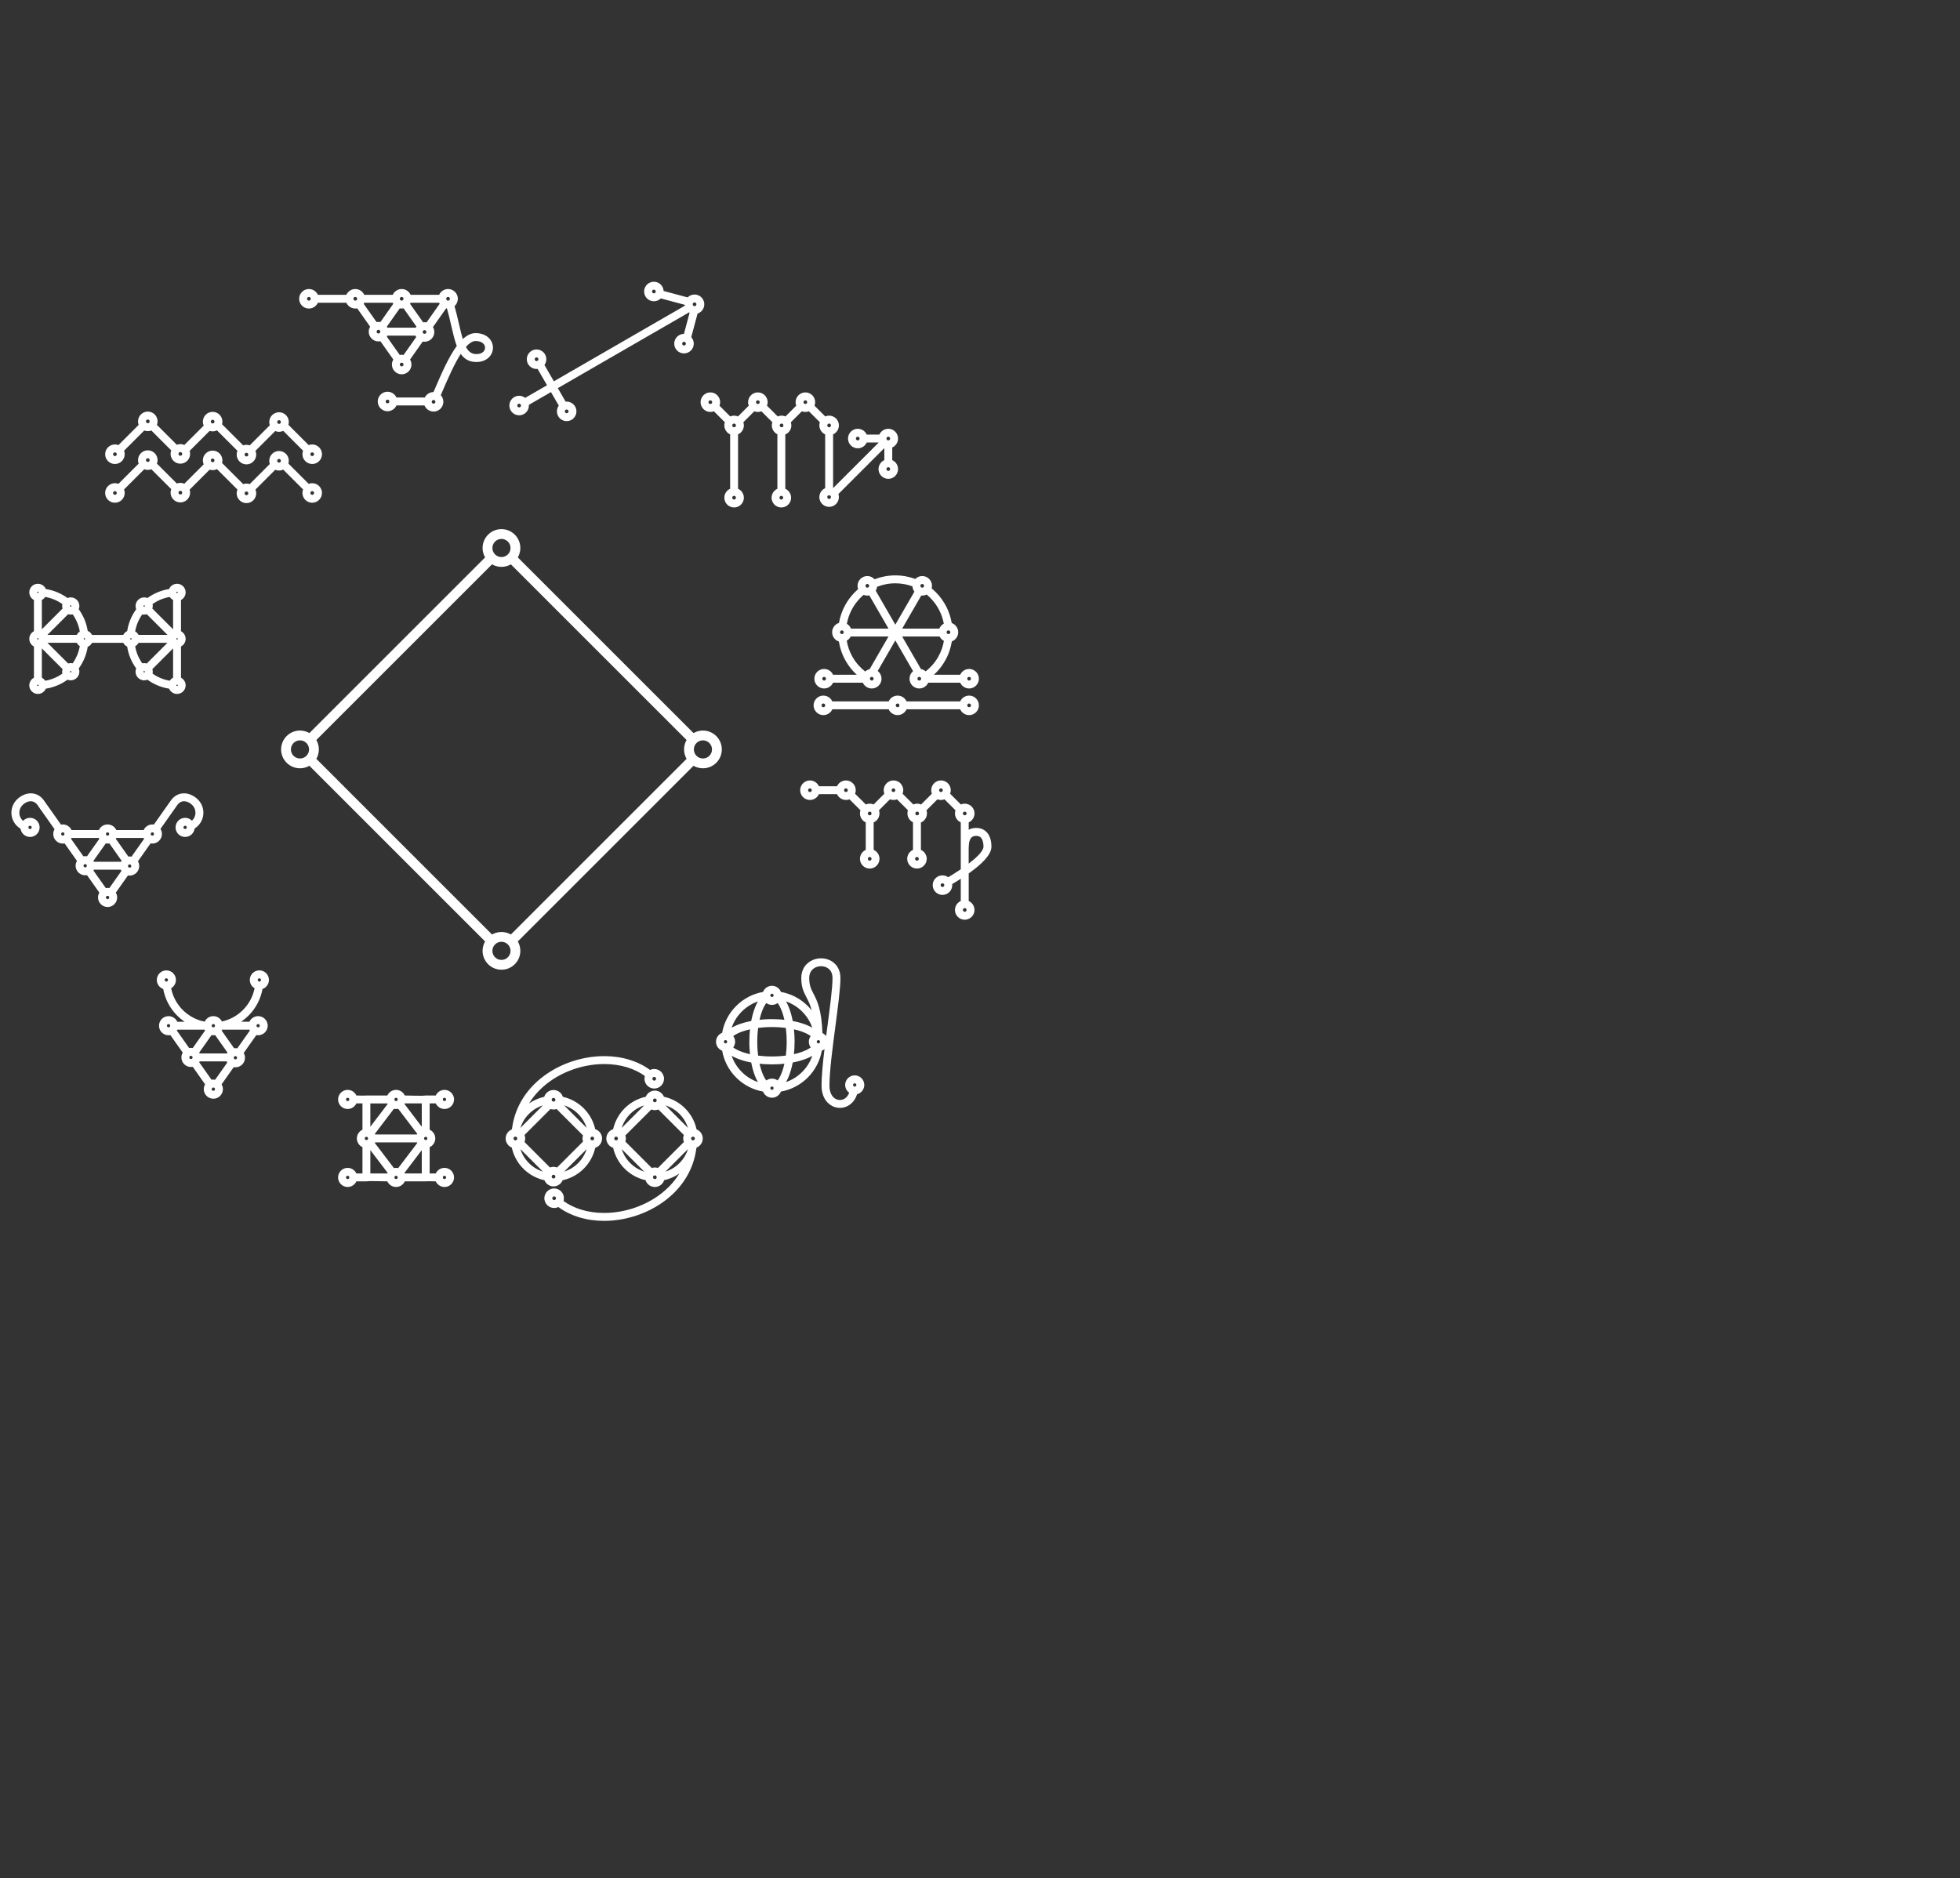 <?xml version="1.0" encoding="UTF-8"?>
<!DOCTYPE svg PUBLIC "-//W3C//DTD SVG 1.1//EN" "http://www.w3.org/Graphics/SVG/1.1/DTD/svg11.dtd">
<!-- Creator: CorelDRAW X8 -->
<svg xmlns="http://www.w3.org/2000/svg" id="horoscope" xml:space="preserve" version="1.1" style="shape-rendering:geometricPrecision; text-rendering:geometricPrecision; image-rendering:optimizeQuality; fill-rule:evenodd; clip-rule:evenodd"
viewBox="0 0 107426 102972"
 xmlns:xlink="http://www.w3.org/1999/xlink">
 <rect x="0" y="0" width="107426" height="102972" fill="#333333" stroke="none"/>
 <defs>
  <style type="text/css">
   <![CDATA[
    .fil0 {
        fill:white;
        transform-origin: center 30%;
        transform: scale(0.5) translate(0,0);
        transition: all 0.3s;
    }
    #horoscope:hover .fil0{
        transform: scale(1.4) translate(30%,-45%);
        animation: horos_anime 10s infinite linear;
        animation-delay: 0.3s;
        transform-origin: center;
    }
    @keyframes horos_anime{
        0%,100%{transform: scale(1.4) translate(30%,-45%) rotate(0deg); opacity: 0.2;}
        10%{transform: scale(1.4) translate(30%,-45%) rotate(45deg); opacity: 1;}
        20%{transform: scale(1.4) translate(30%,-45%) rotate(90deg); opacity: 0.2;}
        30%{transform: scale(1.4) translate(30%,-45%) rotate(135deg); opacity: 1;}
        40%{transform: scale(1.4) translate(30%,-45%) rotate(180deg); opacity: 0.2;}
        50%{transform: scale(1.4) translate(30%,-45%) rotate(225deg); opacity: 1;}
        60%{transform: scale(1.4) translate(30%,-45%) rotate(270deg); opacity: 0.2;}
        70%{transform: scale(1.4) translate(30%,-45%) rotate(315deg); opacity: 1;}
        80%{transform: scale(1.4) translate(30%,-45%) rotate(360deg); opacity: 0.5;}
    }
   ]]>
  </style>
 </defs>
 <g>
  <path class="fil0" d="M105186 46448c0,-29 -5,-56 -15,-79 -9,-23 -24,-45 -43,-64l-1 -2c-18,-18 -40,-33 -65,-43 -23,-9 -49,-15 -79,-15 -29,0 -56,6 -79,15 -24,10 -46,25 -64,43 0,1 -1,2 -2,2 -18,18 -33,40 -43,64 -9,23 -14,50 -14,79 0,29 5,56 14,79 10,24 25,46 43,64l2 1c19,19 41,34 65,44 23,9 49,15 78,15 29,0 56,-6 79,-15 24,-10 46,-25 65,-44l1 -1c19,-18 34,-41 43,-64 10,-23 15,-50 15,-79zm-49674 -16222l19260 19260c133,-77 276,-140 426,-186l1 0c193,-59 396,-91 606,-91 279,0 546,56 790,157 255,106 483,259 673,449 190,190 344,419 449,673 101,244 157,512 157,791 0,279 -56,546 -157,791 -105,253 -259,481 -449,671l0 1c-190,190 -418,344 -673,449 -244,101 -511,157 -790,157 -210,0 -413,-31 -606,-91l-1 0c-150,-45 -293,-108 -426,-185l-19260 19260c77,133 140,276 186,426 59,193 91,397 91,606 0,279 -56,547 -157,791 -106,254 -259,482 -450,672l0 1c-190,190 -418,343 -672,449 -245,101 -512,157 -791,157 -279,0 -546,-56 -791,-157 -253,-105 -481,-259 -672,-449l0 -1c-191,-190 -344,-418 -449,-672 -102,-244 -158,-512 -158,-791 0,-209 32,-413 92,-606 45,-150 108,-293 185,-426l-19260 -19260c-133,77 -276,139 -426,185 -193,60 -397,91 -606,91 -279,0 -547,-56 -791,-157 -254,-105 -482,-259 -672,-449l-1 -1c-190,-190 -344,-418 -449,-671 -101,-245 -157,-512 -157,-791 0,-279 56,-547 157,-791 106,-254 259,-483 449,-673l1 0c190,-190 418,-344 672,-449 244,-101 512,-157 791,-157 209,0 413,32 606,91 150,46 293,109 426,186l19260 -19260c-77,-134 -140,-276 -185,-426l0 -1c-60,-193 -92,-396 -92,-606 0,-279 56,-546 158,-790 105,-255 259,-483 449,-673l0 0c191,-190 419,-344 672,-449 245,-101 512,-157 791,-157 279,0 546,56 791,157 254,105 482,259 672,449 190,190 344,418 450,673 101,244 157,511 157,790 0,210 -32,413 -91,606l0 1c-46,150 -109,292 -186,426zm-22086 22086l19260 19259c134,-77 277,-139 426,-185l1 0c193,-59 397,-91 606,-91 209,0 413,32 606,91 150,46 293,108 427,185l19260 -19259c-78,-134 -140,-277 -186,-426l0 -1c-59,-193 -91,-397 -91,-606 0,-209 32,-413 91,-606 46,-150 109,-293 186,-427l-19260 -19260c-134,77 -277,140 -427,186 -193,59 -397,91 -606,91 -209,0 -413,-32 -606,-91l-1 0c-149,-46 -292,-109 -426,-186l-19260 19260c78,134 140,277 186,427 59,193 91,397 91,606 0,209 -32,413 -91,606l0 1c-46,149 -108,292 -186,426zm-1089 -1736c-92,-93 -202,-167 -322,-217 -117,-48 -246,-75 -381,-75 -136,0 -264,27 -381,75l0 0c-121,50 -230,124 -323,217 -92,92 -166,201 -216,322 -48,116 -75,245 -75,381 0,135 27,264 75,380l0 1c50,120 124,230 216,322 93,92 202,167 323,216l0 0c117,49 245,75 381,75 135,0 264,-26 381,-75 120,-49 230,-124 322,-216 92,-92 166,-202 216,-322l0 -1c48,-116 75,-245 75,-380 0,-136 -27,-265 -75,-381 -50,-121 -124,-230 -216,-322zm22085 22085c-92,-92 -201,-166 -322,-216 -116,-48 -245,-75 -381,-75 -135,0 -264,27 -380,75l-1 0c-120,50 -230,124 -322,216 -92,92 -167,202 -216,322 -49,117 -75,245 -75,381 0,136 26,264 75,381l0 0c49,121 123,230 216,323 92,92 202,166 322,216l1 0c116,48 245,75 380,75 136,0 265,-27 381,-75 121,-50 230,-124 322,-216 93,-93 167,-202 217,-323l0 0c48,-117 75,-245 75,-381 0,-136 -27,-264 -75,-381 -50,-120 -124,-230 -217,-322zm22086 -22085c-92,-93 -202,-167 -322,-217 -117,-48 -246,-75 -381,-75 -136,0 -264,27 -381,75l0 0c-121,50 -230,124 -323,217 -92,92 -166,201 -216,322 -48,116 -75,245 -75,381 0,135 27,264 75,380l0 1c50,120 124,230 216,322 93,92 202,167 323,216l0 0c117,49 245,75 381,75 135,0 264,-26 381,-75 120,-49 230,-124 322,-216 92,-92 166,-202 216,-322l0 -1c48,-116 75,-245 75,-380 0,-136 -27,-265 -75,-381 -50,-121 -124,-230 -216,-322zm-22086 -22086c-92,-92 -201,-166 -322,-216 -116,-48 -245,-75 -381,-75 -135,0 -264,27 -380,75l-1 0c-120,50 -230,124 -322,216 -92,92 -167,202 -216,322 -49,117 -75,246 -75,381 0,136 26,264 75,381l0 0c49,121 123,230 216,323 92,92 202,166 322,216l1 0c116,48 245,75 380,75 136,0 265,-27 381,-75 121,-50 230,-124 322,-216 93,-93 167,-202 217,-323l0 0c48,-117 75,-245 75,-381 0,-135 -27,-264 -75,-381 -50,-120 -124,-230 -217,-322zm-16523 -26622c0,-29 -6,-55 -15,-78 -10,-24 -26,-46 -45,-66 -19,-19 -42,-34 -65,-44 -23,-10 -50,-15 -78,-15 -30,0 -56,5 -79,15 -19,7 -36,18 -52,31l-13 13c-19,20 -35,42 -44,66 -10,23 -15,49 -15,78 0,29 5,55 15,78 10,24 25,47 43,66l1 0c19,19 41,34 65,44 23,10 50,15 79,15 28,0 55,-5 78,-15 23,-10 46,-25 65,-44 19,-19 35,-41 45,-66 9,-23 15,-49 15,-78zm-5085 0c0,-29 -5,-55 -15,-78 -10,-24 -25,-46 -44,-66 -19,-19 -41,-34 -66,-44 -23,-10 -49,-15 -78,-15 -29,0 -56,5 -79,15 -18,7 -36,18 -52,31l-13 13c-19,20 -34,42 -44,66 -10,23 -15,49 -15,78 0,29 5,55 15,78 10,25 25,47 44,66 20,19 42,34 66,44 23,10 49,15 78,15 29,0 55,-5 78,-15 25,-10 47,-25 66,-44 19,-20 34,-42 44,-66 10,-23 15,-49 15,-78zm554 -758c62,62 117,132 163,210 22,36 42,75 59,114l3126 0c18,-39 38,-78 60,-114 46,-78 101,-148 162,-210l1 0c99,-98 217,-178 348,-232 127,-52 265,-81 409,-81 144,0 282,29 409,81 132,55 250,134 348,232 61,62 116,132 162,210 22,36 42,75 60,114l3127 0c17,-39 37,-77 59,-114 46,-77 100,-147 162,-209 99,-98 217,-178 348,-233 127,-52 265,-81 409,-81 144,0 282,29 409,81 132,55 250,134 348,232 62,62 117,132 163,210 22,36 41,74 59,114l3128 0c17,-39 37,-77 59,-114 46,-77 101,-147 162,-209 100,-98 218,-178 348,-233 127,-52 265,-81 409,-81 144,0 283,29 410,81 132,55 250,134 348,232 98,99 178,217 232,349 53,127 82,265 82,409 0,144 -29,282 -82,409 -54,132 -134,250 -232,348l-51 47c94,325 176,643 252,952 86,349 164,685 238,1009 82,359 161,702 247,1037 55,217 111,422 171,614 179,-167 363,-307 552,-413 272,-154 553,-239 842,-239 412,0 759,87 1040,230 319,163 551,400 695,669l17 29c52,102 92,211 119,323 27,112 41,227 41,343 1,116 -12,230 -38,341 -26,110 -65,218 -118,324 -136,272 -359,512 -666,677 -270,146 -605,233 -1001,233 -447,0 -813,-108 -1119,-306 -229,-149 -422,-346 -587,-586 -345,535 -684,1181 -1012,1869 -382,799 -743,1642 -1083,2433l-97 227c84,92 153,199 202,317 53,127 82,265 82,410 0,144 -29,282 -82,409 -54,132 -134,250 -232,348l-1 0c-99,99 -216,178 -347,232 -127,53 -265,82 -410,82 -144,0 -282,-29 -409,-82l0 0c-131,-54 -249,-133 -347,-232l-1 0c-67,-67 -126,-144 -174,-229 -24,-42 -45,-85 -63,-130l-3076 0c-18,39 -37,77 -59,114 -46,77 -101,148 -162,209l-1 0c-99,98 -217,178 -348,232 -126,53 -264,82 -408,82 -139,0 -273,-27 -397,-77l-1 0c-126,-50 -241,-125 -338,-217l-22 -20c-98,-98 -178,-216 -232,-348 -53,-127 -82,-265 -82,-409 0,-144 29,-282 82,-409 54,-133 134,-251 232,-349 98,-98 216,-177 348,-232 127,-52 265,-81 409,-81 145,0 283,29 409,81 132,55 250,135 349,233l0 1c62,62 116,132 162,208 22,37 41,75 59,113l3108 0c16,-33 34,-65 54,-97 43,-70 94,-133 151,-190 98,-98 216,-178 348,-232 124,-52 260,-81 402,-82l95 -221c369,-860 762,-1775 1177,-2625 402,-823 827,-1592 1278,-2205 -113,-299 -212,-627 -305,-978 -102,-387 -197,-802 -298,-1237l-1 -6c-137,-599 -285,-1241 -470,-1889l-54 -8 -37 -6 -1444 2048c36,62 67,128 90,197 37,109 57,225 57,345 0,144 -29,283 -81,410 -55,131 -134,249 -233,347 -98,99 -216,178 -348,233 -126,52 -265,81 -409,81 -54,0 -110,-4 -168,-14l-33 -5 -1388 1967c38,63 69,129 94,199 38,111 59,229 59,351 0,143 -29,282 -81,409 -55,132 -135,250 -233,348 -98,98 -216,178 -348,232 -127,53 -265,82 -409,82 -144,0 -282,-29 -409,-82 -131,-54 -249,-134 -348,-234 -99,-98 -178,-216 -232,-347 -53,-126 -82,-264 -82,-408 0,-121 21,-239 59,-350 25,-71 56,-138 94,-200l-1414 -2005 -37 7c-58,10 -116,15 -173,15 -144,0 -282,-29 -408,-82l-1 0c-130,-54 -248,-133 -347,-232 -99,-99 -179,-217 -234,-348 -52,-127 -81,-265 -81,-409 0,-121 21,-239 59,-351 25,-71 56,-138 93,-200l-1413 -2004 -37 7c-58,9 -117,14 -173,14 -144,0 -283,-29 -409,-81l-1 0c-131,-54 -249,-134 -347,-233l-1 0c-92,-92 -168,-201 -222,-323l-3126 0c-17,39 -37,77 -59,114 -46,78 -101,148 -163,209l0 0c-99,99 -217,179 -347,233l-1 0c-127,52 -265,81 -409,81 -144,0 -282,-29 -409,-81l-1 0c-131,-55 -249,-134 -347,-233 -99,-98 -178,-216 -233,-347 -52,-127 -81,-266 -81,-410 0,-144 29,-283 81,-410 55,-132 135,-250 233,-348l0 0c100,-98 218,-178 348,-232 127,-52 265,-81 409,-81 144,0 283,29 410,81 131,55 249,134 347,232zm8063 12019c0,-29 -5,-56 -15,-79 -10,-24 -25,-46 -44,-66 -19,-19 -41,-34 -65,-43 -23,-10 -49,-15 -79,-15 -28,0 -55,5 -78,15 -24,10 -46,25 -65,44 -19,19 -35,42 -45,65 -9,24 -14,50 -14,79 0,29 5,55 14,78 10,24 26,46 45,65l7 9c18,16 39,29 61,37 22,9 48,14 75,14 30,0 56,-6 79,-15l1 0c18,-7 35,-18 51,-31l13 -14c19,-19 35,-41 45,-66 7,-16 12,-34 14,-51l0 -26zm5049 36c0,-29 -5,-56 -15,-79 -10,-23 -25,-46 -44,-65 -19,-19 -42,-35 -65,-44 -24,-10 -50,-15 -79,-15 -28,0 -55,5 -78,15 -24,10 -47,25 -66,44 -19,19 -34,42 -44,65 -9,23 -15,50 -15,79 0,28 6,55 15,78 10,24 25,47 44,65 20,19 42,34 67,45 23,9 49,14 77,14 29,0 55,-5 79,-14 23,-10 46,-26 65,-45 19,-18 34,-41 44,-65 10,-23 15,-50 15,-78zm-6040 -7692c0,-29 -5,-56 -14,-79 -10,-24 -25,-47 -45,-66 -19,-19 -41,-34 -64,-44 -23,-9 -50,-14 -79,-14 -29,0 -55,5 -78,15 -24,9 -46,25 -66,44 -19,19 -34,41 -44,65 -10,23 -15,50 -15,79 0,29 5,56 14,79 11,24 25,46 44,64l0 0c20,19 42,35 66,44 23,10 50,15 79,15 29,0 56,-5 79,-14 17,-8 34,-17 48,-29l16 -16c20,-19 35,-42 45,-65 9,-23 14,-50 14,-78zm716 -551c11,19 22,38 32,58 10,19 20,38 28,58l3108 0c12,-24 24,-47 37,-70l1 0c11,-19 23,-38 35,-56l-1407 -1994 -37 6c-58,10 -116,15 -173,15 -57,0 -115,-5 -173,-15l-37 -6 -1414 2004zm61 984c-9,20 -18,40 -28,59 -11,20 -21,39 -33,58l1414 2004 37 -7c58,-9 116,-14 173,-14 57,0 115,5 173,14l37 7 1383 -1960c-16,-27 -31,-54 -45,-81 -13,-26 -25,-53 -36,-81l-3075 1zm-1189 -1484l37 -6c58,-10 116,-15 173,-15 57,0 115,5 173,15l37 7 1414 -2005c-12,-19 -23,-38 -33,-57 -10,-19 -19,-39 -28,-59l-3126 0c-9,20 -18,40 -28,59 -10,19 -21,39 -32,57l1413 2004zm5462 1086c0,-29 -6,-55 -15,-78 -10,-24 -25,-46 -45,-66 -19,-19 -41,-34 -65,-44 -23,-10 -50,-15 -78,-15 -29,0 -55,5 -78,15 -24,10 -46,25 -66,44 -19,20 -34,42 -44,66 -10,23 -15,49 -15,78 0,29 5,55 15,78 10,24 25,46 44,65 20,20 42,35 66,45 23,10 49,15 78,15 28,0 55,-5 78,-15 24,-10 46,-25 65,-45 20,-19 35,-41 45,-65 9,-23 15,-49 15,-78zm-359 -1059l14 -2c49,-7 97,-10 142,-10 59,0 119,5 179,15l41 8 1440 -2042c-11,-19 -22,-38 -32,-57 -10,-19 -19,-39 -28,-59l-3128 0c-9,20 -18,39 -28,58l0 1c-10,20 -21,39 -32,58l1432 2030zm2878 -2437c19,-20 35,-42 44,-66 10,-23 15,-49 15,-78 0,-29 -5,-55 -15,-79 -9,-23 -25,-46 -44,-65l0 -1c-18,-18 -40,-33 -65,-43 -23,-10 -50,-15 -79,-15 -29,0 -55,5 -78,15 -25,10 -47,24 -65,43l0 0c-19,20 -34,42 -44,66 -10,23 -15,50 -15,79 0,28 5,53 14,75 8,22 21,43 37,61l8 7c20,20 42,35 65,45l1 0c23,9 49,15 77,15 28,0 54,-5 76,-14 22,-8 43,-21 61,-37l7 -8zm-5085 0c19,-20 34,-42 44,-66 9,-23 15,-49 15,-78 0,-29 -6,-55 -15,-79 -10,-23 -25,-46 -44,-65l0 -1c-19,-18 -41,-33 -66,-43 -23,-10 -49,-15 -78,-15 -29,0 -56,5 -79,15 -24,10 -46,24 -64,43l0 0c-20,20 -35,42 -45,66 -9,23 -15,50 -15,79 0,28 5,53 14,75 9,23 21,44 37,61l9 7c19,20 41,35 65,45l0 0c24,9 50,15 78,15 28,0 53,-5 76,-14 22,-8 42,-21 60,-37l8 -8zm59 7065c0,-30 -5,-57 -15,-79 -10,-25 -25,-47 -43,-65 -19,-19 -41,-34 -66,-44 -23,-10 -50,-15 -79,-15 -29,0 -56,5 -79,15 -17,7 -34,16 -48,28l-16 16c-20,20 -35,42 -45,65 -9,24 -15,50 -15,79 0,29 6,55 15,79 10,24 25,46 45,65 18,19 41,34 64,44 23,9 50,14 79,14 29,0 55,-5 78,-14 25,-10 47,-25 66,-44l0 -1c19,-19 34,-41 44,-65 9,-23 15,-50 15,-78zm6840 -1931c127,238 272,428 443,561 189,146 416,226 697,226 233,0 423,-44 570,-118 154,-77 262,-187 324,-311l-1 0c22,-43 38,-88 49,-134 11,-47 17,-95 16,-141l0 0c0,-46 -6,-93 -17,-140 -11,-45 -29,-91 -52,-136l-10 -21c-68,-123 -184,-233 -349,-311 -160,-75 -366,-120 -619,-120 -177,0 -357,65 -539,184 -169,110 -341,267 -512,461zm-39101 60364c0,-25 -4,-49 -13,-70 -8,-20 -22,-40 -39,-58 -18,-17 -38,-31 -58,-39 -21,-9 -45,-13 -70,-13 -26,0 -50,4 -70,13 -22,9 -42,22 -58,38 -17,17 -31,38 -40,60 -8,20 -13,44 -13,69 0,26 5,50 13,70 9,22 22,42 39,58l1 1c16,17 36,30 58,39 20,8 44,13 70,13 25,0 49,-5 70,-13 20,-9 40,-23 58,-40l8 -7c14,-16 25,-34 32,-54 8,-19 12,-42 12,-67zm-2454 -3479c0,-26 -5,-49 -13,-70 -9,-22 -22,-41 -38,-58l-2 -1c-16,-16 -36,-29 -58,-38 -20,-9 -43,-13 -69,-13 -26,0 -50,4 -70,13 -22,9 -42,22 -58,38l-1 2c-17,16 -30,35 -39,57 -8,21 -13,44 -13,70 0,26 5,50 13,70 9,22 22,42 39,58l1 1c16,16 36,30 58,39 20,8 44,13 70,13 26,0 49,-5 69,-13 22,-9 42,-23 59,-39l0 -1c17,-16 30,-36 39,-58 9,-20 13,-44 13,-70zm724 -530c9,16 18,32 26,48l24 48 2981 0c11,-20 21,-40 33,-59l-1 -1c9,-15 19,-31 29,-46l-1346 -1909 -30 5c-57,9 -112,14 -166,14 -54,0 -109,-5 -166,-14l-30 -5 -1354 1919zm50 964l-24 49 -26 47 1354 1919 30 -5c57,-9 112,-14 166,-14 54,0 109,5 166,14l30 5 1324 -1877c-14,-22 -26,-46 -38,-70 -12,-23 -22,-45 -32,-69l-2950 1zm-758 596l-31 5c-56,9 -112,14 -165,14 -141,0 -277,-29 -401,-80 -127,-53 -243,-131 -339,-227l-2 -1c-96,-96 -174,-212 -227,-341 -52,-124 -80,-259 -80,-400 0,-118 20,-233 56,-339 23,-67 53,-131 89,-191l-1353 -1919 -31 5c-57,9 -112,14 -166,14 -141,0 -276,-28 -401,-80 -129,-54 -245,-131 -341,-227 -96,-96 -174,-212 -227,-342 -52,-124 -80,-259 -80,-400 0,-117 19,-231 55,-337 23,-67 52,-130 87,-190l-1901 -2694c-13,-17 -27,-34 -42,-51 -16,-18 -34,-37 -55,-57l0 -1c-94,-94 -195,-160 -300,-203 -111,-45 -226,-64 -341,-59 -117,4 -237,31 -355,78 -125,49 -246,119 -358,206 -27,21 -53,42 -77,63l0 1c-27,23 -51,45 -71,64l-16 18c-112,111 -197,240 -254,378 -59,143 -89,297 -89,451 0,151 29,302 86,443 55,135 136,262 242,372 9,8 21,18 31,32 16,15 33,30 50,45l24 -25c96,-96 212,-174 341,-228 124,-51 260,-80 401,-80 141,0 276,29 400,80 130,54 246,132 342,228 96,96 174,211 227,341 52,124 80,260 80,400 0,141 -28,277 -80,401 -53,130 -131,245 -227,341 -96,96 -212,174 -342,228 -124,51 -259,80 -400,80 -141,0 -277,-29 -401,-80 -129,-54 -245,-132 -341,-228 -91,-91 -166,-199 -218,-318 -38,-86 -65,-177 -78,-273 -59,-35 -117,-74 -174,-115 -81,-60 -159,-127 -232,-201l1 -1 -7 -4 -15 -16c-188,-194 -331,-416 -427,-652 -101,-246 -151,-508 -151,-770 0,-265 52,-530 156,-781 97,-235 241,-456 430,-649 11,-14 24,-25 33,-33 35,-34 71,-67 108,-100 39,-34 79,-66 118,-97 181,-139 379,-252 586,-332 202,-78 414,-124 627,-132 233,-9 467,27 692,118 188,75 369,188 537,344l4 0 52 52c27,27 57,59 91,98 30,35 60,71 89,109l1910 2706 32 -5c57,-10 114,-15 169,-15 141,0 277,29 401,80 129,54 245,132 341,228l0 1c60,60 114,128 157,200l0 1c21,34 39,69 56,106l2998 0c17,-37 35,-73 56,-107 45,-74 98,-142 157,-201l53 -52 5 0c84,-73 180,-132 283,-175 124,-52 260,-80 401,-80 141,0 277,28 401,80 129,53 245,131 340,227 60,59 112,127 157,202 21,33 40,69 56,106l3000 0c17,-37 36,-73 56,-107 44,-72 97,-140 158,-200 95,-97 211,-174 340,-228 124,-52 260,-80 401,-80 49,0 98,4 148,11l18 3 1905 -2701c28,-36 58,-72 88,-107 34,-39 65,-72 93,-100l1 0c182,-182 382,-313 591,-397 225,-90 459,-126 693,-117 213,8 424,54 626,132 207,80 406,193 586,332 39,31 79,63 118,97 38,33 74,67 109,101 11,9 25,21 38,38 186,191 328,410 425,643 103,251 155,516 155,781 0,262 -50,524 -151,770 -96,236 -239,458 -427,652l-21 22c-68,68 -139,130 -213,185 -48,37 -98,71 -150,104 -12,95 -36,187 -71,273 -50,120 -121,229 -208,321l-20 23c-96,96 -212,174 -341,227 -124,52 -260,80 -401,80 -141,0 -277,-28 -401,-79 -130,-54 -245,-132 -341,-228l-52 -52 0 -6c-73,-84 -132,-180 -175,-283 -52,-124 -80,-260 -80,-401 0,-140 28,-276 80,-400l0 -1c53,-128 131,-244 227,-340 96,-96 211,-174 341,-227 124,-52 260,-80 401,-80 136,0 267,26 388,75 123,49 235,121 330,211 10,9 20,17 29,27l32 -30c10,-12 20,-21 28,-28 107,-110 187,-237 242,-372 57,-141 86,-292 86,-443 0,-154 -30,-308 -89,-451 -57,-138 -141,-267 -253,-379l-14 -14c-24,-24 -49,-46 -73,-67 -29,-25 -55,-47 -77,-64 -113,-87 -234,-157 -359,-206 -118,-47 -238,-74 -355,-78 -115,-5 -230,14 -342,59 -105,43 -206,110 -301,204 -18,18 -35,36 -51,54l1 0c-18,21 -33,39 -45,53l-1880 2666c39,63 72,130 98,200 40,112 63,232 63,356 0,141 -29,277 -80,401 -54,129 -132,245 -228,340 -96,96 -212,174 -340,227 -124,52 -260,81 -401,81 -54,0 -109,-5 -166,-14l-30 -6 -1384 1963c34,60 63,123 85,188 35,106 55,218 55,334 0,141 -29,276 -80,400 -54,128 -132,244 -229,341 -97,96 -213,174 -340,227 -124,52 -260,80 -401,80 -54,0 -108,-4 -160,-12l0 -1 -26 -4 -1329 1883c36,60 65,124 88,191 37,107 57,221 57,339 0,136 -27,267 -75,388 -50,124 -122,236 -212,331l-21 23c-95,96 -211,174 -340,227 -124,52 -260,80 -401,80 -141,0 -277,-28 -401,-80 -127,-53 -243,-130 -339,-227 -1,0 -2,-1 -2,-2 -96,-96 -174,-212 -227,-339 -52,-124 -80,-260 -80,-401 0,-118 20,-232 56,-339 23,-67 53,-131 88,-191l-1353 -1919zm-392 -2060l30 -5c57,-9 112,-14 166,-14 53,0 109,5 165,14l31 5 1354 -1919 -26 -48 -1 0 -24 -48 -2998 0c-7,17 -15,33 -23,49l-27 48 1353 1918zm5250 1065c0,-27 -4,-50 -13,-71 -8,-21 -22,-41 -39,-57l-1 -2c-16,-16 -35,-29 -57,-38 -21,-9 -45,-14 -71,-14 -25,0 -49,5 -69,13 -22,10 -42,23 -59,40l-8 7c-14,17 -25,35 -33,54 -7,20 -11,43 -11,68 0,26 4,49 13,70 8,21 22,41 38,57 17,17 37,30 59,40 20,8 44,13 70,13 26,0 50,-5 71,-13 22,-10 42,-23 59,-40 16,-16 29,-36 38,-57 9,-21 13,-44 13,-70zm-324 -1039l7 -1c48,-7 94,-10 136,-10 56,0 114,5 171,15l36 6 1379 -1955 -27 -48 -23 -48 -3001 0 -24 48 -26 48 1372 1945zm-7003 -2475c0,-26 -5,-50 -13,-70 -9,-21 -23,-41 -40,-58l0 -1c-17,-16 -36,-30 -58,-39 -21,-8 -44,-13 -70,-13 -26,0 -49,5 -70,13 -21,9 -41,22 -58,40 -17,17 -31,37 -40,58 -8,20 -13,44 -13,70 0,25 5,49 13,70 9,21 23,40 40,58 17,17 37,31 58,39 21,9 44,14 70,14 26,0 49,-5 70,-14 22,-9 41,-22 58,-39l0 0c17,-18 31,-37 40,-58 8,-21 13,-45 13,-70zm-3591 -725c0,-25 -5,-49 -13,-69 -9,-21 -23,-41 -40,-59 -17,-17 -37,-30 -58,-39 -21,-9 -45,-13 -70,-13 -26,0 -49,4 -70,13 -21,9 -41,22 -58,39 -18,18 -31,38 -40,59 -8,20 -13,44 -13,69 0,26 5,50 13,70 9,21 23,41 40,58 17,18 37,31 58,40 21,9 44,13 70,13 25,0 49,-4 70,-13 21,-9 41,-22 58,-40 17,-17 31,-37 40,-58 8,-20 13,-44 13,-70zm16998 0c0,-25 -4,-49 -13,-69 -9,-22 -22,-42 -39,-59l-7 -7c-16,-14 -35,-26 -54,-33 -20,-8 -42,-12 -67,-12 -26,0 -49,5 -69,13 -22,9 -42,23 -59,40 -17,17 -31,37 -40,58 -8,20 -13,44 -13,69 0,26 5,50 13,71 9,21 23,41 39,58 17,16 37,30 59,39 21,8 44,13 70,13 25,0 49,-5 70,-13 20,-9 40,-22 58,-40l8 -7c14,-16 25,-34 33,-53 7,-20 11,-43 11,-68zm-3591 725c0,-26 -4,-50 -13,-71 -9,-21 -22,-41 -38,-57 -1,0 -2,-1 -2,-2 -16,-16 -35,-29 -57,-38 -20,-8 -44,-13 -70,-13 -26,0 -49,5 -70,14 -21,8 -41,22 -58,39 -17,17 -31,37 -39,58 -9,21 -14,44 -14,70 0,26 5,49 13,69 9,22 23,42 39,59l1 0c16,17 36,30 58,39 20,8 44,13 70,13 25,0 49,-5 69,-13 21,-9 41,-22 58,-40 18,-17 31,-37 40,-58 8,-20 13,-44 13,-69zm-4909 0c0,-26 -4,-49 -13,-70 -9,-22 -22,-42 -39,-58 -18,-17 -38,-31 -58,-40 -21,-8 -45,-13 -70,-13 -26,0 -50,5 -70,13 -22,9 -42,22 -58,39 -17,17 -31,37 -40,59 -8,21 -13,44 -13,70 0,26 5,49 13,70l0 0c9,21 22,41 39,58l1 1c16,16 36,30 57,38l1 0c20,9 44,13 70,13 25,0 49,-4 70,-13 20,-9 40,-22 58,-39l8 -8c14,-16 25,-34 32,-53 8,-20 12,-42 12,-67zm11595 27978c0,-26 -5,-50 -14,-71 -8,-21 -22,-40 -39,-58l-11 -12c-14,-12 -31,-22 -50,-29 -19,-7 -42,-11 -67,-11 -26,0 -50,4 -71,13 -22,9 -42,23 -59,40 -16,16 -29,36 -38,57 -9,21 -13,44 -13,70 0,26 4,50 13,70 9,22 22,42 38,58 17,17 37,30 59,40 21,8 45,13 71,13 26,0 50,-5 70,-13 21,-9 41,-22 58,-40l8 -6c14,-17 26,-35 34,-55 5,-14 9,-28 11,-42l0 -24zm-5151 -11976c0,-26 -5,-50 -13,-70 -9,-21 -22,-41 -40,-58 -17,-18 -37,-31 -58,-40 -20,-8 -44,-13 -69,-13 -26,0 -50,5 -70,13 -21,9 -41,22 -58,40 -17,16 -31,36 -40,58 -8,20 -13,44 -13,70 0,25 5,49 13,69l0 1c9,21 22,41 38,58l2 0c16,17 36,30 58,39 20,8 44,13 70,13 25,0 49,-5 69,-13 21,-9 41,-22 58,-40 18,-17 31,-37 40,-58 8,-20 13,-44 13,-69zm561 -742c97,96 174,212 228,340l0 1c51,124 80,260 80,401 0,140 -29,276 -80,400l0 1c-54,128 -131,244 -228,340 -48,49 -104,94 -165,134 -18,12 -36,23 -54,34 86,434 231,846 429,1228 222,430 509,821 848,1160l0 0c332,331 713,613 1130,833 394,206 820,359 1270,446 15,-34 33,-67 53,-99l-1 0c45,-74 98,-142 158,-202l1 0c96,-96 212,-174 340,-227 124,-52 259,-80 400,-80 141,0 277,28 401,80 128,53 244,131 341,229 60,60 113,127 156,199l0 1c16,26 30,52 43,79 415,-90 810,-235 1176,-428 417,-219 797,-501 1128,-832 339,-339 627,-730 848,-1159 198,-382 344,-795 429,-1229 -18,-10 -36,-21 -53,-33l-1 0c-59,-39 -114,-84 -164,-134l-53 -53 0 -5c-73,-84 -132,-179 -175,-283 -52,-124 -80,-259 -80,-400 0,-142 28,-277 80,-402 53,-129 131,-244 227,-340 190,-190 452,-307 742,-307 141,0 276,28 400,79 130,54 246,132 341,228 97,96 175,212 228,340l0 1c51,124 80,260 80,401 0,136 -27,267 -75,388 -50,124 -123,237 -215,333l-18 20c-70,70 -150,131 -237,178 -51,28 -104,52 -159,71 -98,539 -274,1051 -515,1524 -265,518 -609,989 -1016,1396l-1 0c-202,202 -421,389 -654,559 -53,39 -107,77 -161,114l912 0c17,-37 36,-72 56,-106 44,-73 97,-141 157,-200 97,-98 212,-176 340,-229 124,-52 260,-80 401,-80 141,0 277,28 401,80 128,53 244,131 341,229 96,96 173,211 226,339 32,78 55,160 68,245l13 2 0 154c0,141 -29,276 -80,400 -53,128 -131,243 -227,340 0,1 -1,2 -2,2 -97,96 -213,174 -340,227 -124,52 -259,80 -400,80 -54,0 -109,-5 -166,-14l-30 -5 -1384 1962c34,59 63,122 85,188 36,106 55,218 55,334 0,141 -29,276 -80,400 -54,130 -132,246 -227,342 -96,96 -212,174 -342,227 -124,52 -259,80 -400,80 -54,0 -108,-4 -161,-12l-27 -5 -1327 1882c35,60 65,124 88,191 36,107 56,221 56,339l0 97 -6 4c-10,101 -34,197 -70,288 -50,125 -123,238 -213,333l-13 14 -5 6c-96,96 -212,174 -340,227 -124,52 -260,80 -401,80 -141,0 -277,-28 -401,-80 -128,-53 -244,-131 -340,-227 -98,-97 -176,-213 -230,-341 -51,-124 -80,-260 -80,-401 0,-118 20,-232 57,-339 23,-67 53,-131 89,-191l-1354 -1919 -31 5c-56,9 -112,14 -165,14 -141,0 -277,-28 -401,-80 -128,-53 -244,-131 -340,-227l-1 -2c-96,-96 -174,-212 -227,-339 -52,-124 -80,-260 -80,-401 0,-118 20,-232 56,-339 23,-67 53,-131 89,-191l-1353 -1919 -31 6c-57,8 -112,13 -166,13 -141,0 -276,-28 -401,-80l0 0c-128,-53 -244,-131 -340,-227l-1 0c-96,-96 -174,-212 -227,-341l0 0c-52,-125 -80,-260 -80,-401 0,-141 28,-276 80,-401l0 0c53,-129 131,-245 227,-341l1 0c96,-96 212,-174 340,-227 125,-52 260,-80 401,-80 141,0 276,28 401,80 129,53 245,131 341,227 60,60 113,128 157,201l0 1c21,34 39,69 56,106l804 0c-54,-37 -108,-75 -161,-114 -235,-171 -454,-358 -655,-559 -406,-406 -750,-877 -1016,-1396 -241,-473 -417,-985 -515,-1525 -55,-19 -108,-42 -158,-70 -88,-48 -168,-108 -237,-178l-1 -1c-97,-97 -174,-212 -227,-340 -52,-124 -80,-259 -80,-400 0,-142 28,-277 80,-402 53,-129 131,-244 227,-340 96,-96 211,-174 341,-227 124,-52 259,-80 401,-80 141,0 277,28 401,79 129,54 245,132 340,228zm9634 742c0,-26 -4,-50 -13,-70 -9,-21 -22,-41 -39,-58 -18,-18 -38,-31 -59,-40 -20,-8 -44,-13 -69,-13 -26,0 -49,5 -69,13 -22,9 -42,23 -59,40 -17,16 -31,36 -40,58 -8,20 -13,44 -13,70 0,26 5,49 13,70 9,21 22,41 39,58 17,17 37,30 59,39 21,8 44,13 70,13 25,0 49,-5 69,-13 21,-9 41,-22 59,-40l8 -7c14,-16 25,-34 32,-53 8,-20 12,-43 12,-67zm-4271 5451c-7,18 -16,35 -25,52l-25 44 1372 1945 9 -1c47,-6 93,-9 135,-9 56,0 113,5 171,14l35 6 1379 -1956 -26 -47c-8,-15 -16,-31 -24,-48l-3001 0zm-758 596l-30 5c-57,9 -112,14 -166,14 -54,0 -109,-5 -166,-14l-30 -5 -1354 1920 26 47 0 0 24 48 2981 0c10,-20 21,-40 32,-60l29 -47 -1346 -1908zm-1100 -500l-20 -34c-10,-18 -19,-37 -28,-56l-37 -6 -2964 0 -23 49c-9,16 -18,32 -27,48l1353 1919 30 -6c57,-9 112,-13 166,-13 53,0 109,4 165,13l31 6 1354 -1920zm1032 -402c17,-17 31,-37 39,-58 9,-21 14,-44 14,-70l0 -20c-2,-18 -6,-34 -13,-50 -9,-22 -23,-42 -40,-59l0 -1c-16,-16 -36,-29 -57,-38 -21,-8 -45,-13 -71,-13 -26,0 -50,5 -71,13 -22,9 -42,23 -59,40 -16,17 -30,37 -38,58 -9,20 -13,44 -13,70 0,26 4,50 13,70 9,22 22,41 38,58 17,16 37,30 59,39 21,9 45,14 71,14 25,0 48,-5 67,-12 19,-7 36,-17 50,-29l11 -12zm-2402 3351c0,-26 -4,-49 -13,-70 -9,-21 -22,-41 -38,-58l-2 0c-16,-17 -36,-30 -58,-39 -20,-8 -44,-13 -69,-13 -26,0 -50,5 -70,13 -22,9 -42,22 -58,38l-1 2c-17,16 -30,36 -39,58 -8,20 -13,43 -13,69 0,26 5,50 13,70 9,22 22,42 39,58l1 1c16,17 36,30 58,39 20,8 44,13 70,13 25,0 49,-5 69,-13 22,-9 42,-22 59,-39l0 -1c17,-16 30,-36 39,-58 8,-20 13,-44 13,-70zm774 434l-24 49 -26 47 1354 1919 30 -5c57,-9 112,-14 166,-14 54,0 109,5 166,14l30 5 1324 -1876c-15,-23 -28,-47 -40,-70l1 -1c-11,-22 -22,-45 -31,-69l-2950 1zm4101 -399c0,-26 -5,-49 -14,-70 -9,-22 -22,-42 -39,-58l0 0c-18,-17 -38,-31 -59,-40 -20,-8 -44,-13 -69,-13 -26,0 -50,5 -70,13 -22,9 -42,23 -58,39l-1 1c-17,16 -30,36 -39,58 -8,21 -13,44 -13,70 0,26 5,49 13,70 9,22 22,41 39,58l1 1c16,16 36,30 58,39 20,8 44,13 70,13 25,0 49,-5 69,-13 21,-9 41,-23 59,-40l0 0c17,-17 30,-36 39,-58 9,-21 14,-44 14,-70zm-7328 -3514c0,-26 -5,-49 -13,-70 -9,-21 -23,-41 -40,-58 -17,-17 -37,-31 -58,-40 -21,-8 -44,-13 -70,-13 -26,0 -49,5 -70,13 -22,9 -41,23 -58,39l0 1c-17,17 -31,37 -40,58 -8,21 -13,44 -13,70 0,26 5,49 13,70 9,22 23,41 39,58l1 1c17,16 36,30 58,39 21,8 44,13 70,13 26,0 49,-5 70,-13 21,-9 41,-23 58,-40l1 0c16,-17 30,-36 39,-58 8,-21 13,-44 13,-70zm9765 128c17,-17 30,-37 38,-57l0 -1c9,-20 13,-44 13,-70l0 -20c-1,-18 -6,-34 -12,-50 -9,-22 -23,-43 -40,-59 -17,-17 -37,-30 -58,-39 -20,-8 -44,-13 -70,-13 -26,0 -50,5 -70,13 -21,9 -40,22 -57,39 -17,16 -31,36 -40,58 -8,21 -13,45 -13,71 0,26 5,50 13,71 9,21 23,41 40,58l0 0c16,17 35,30 57,39 20,8 44,13 70,13 26,0 50,-5 70,-13 22,-9 42,-22 58,-38l1 -2zm20478 16508c0,-25 -5,-49 -13,-70 -9,-21 -22,-41 -39,-58l-1 -1c-16,-16 -36,-30 -58,-38 -20,-9 -44,-14 -69,-14 -26,0 -50,5 -70,13 -22,9 -41,22 -57,38 -17,17 -31,37 -40,60 -8,20 -13,44 -13,70 0,26 5,50 13,71 9,22 23,42 39,59 17,16 36,29 58,38 20,9 44,13 70,13 27,0 51,-4 71,-13 21,-8 40,-21 57,-38 17,-17 30,-37 40,-60 6,-15 10,-32 12,-50l0 -20zm-5307 -8550c0,-26 -4,-50 -13,-70 -9,-22 -22,-41 -39,-58l0 -1c-17,-16 -37,-30 -58,-39 -21,-8 -44,-13 -70,-13 -26,0 -50,5 -70,13 -22,9 -42,22 -58,39 -17,17 -31,37 -40,59 -8,20 -13,44 -13,70 0,26 5,49 13,69 9,22 22,42 39,59l1 0c16,17 36,30 58,39 20,9 44,13 70,13 26,0 49,-4 70,-13 21,-9 40,-22 58,-40l8 -7c14,-16 25,-34 33,-53 7,-20 11,-43 11,-67zm562 -742c59,59 112,128 157,203 21,34 40,70 56,106 457,0 1958,68 2295,-1l23 2 1080 -1c16,-36 35,-72 55,-106 44,-74 97,-142 158,-202 97,-97 212,-176 340,-229 124,-51 260,-80 401,-80 141,0 276,29 401,80 128,53 243,132 340,229 96,96 174,212 227,340 30,73 52,150 65,230l16 1 0 170c0,140 -29,276 -80,400 -54,130 -132,245 -228,341 -96,96 -211,174 -340,228 -124,51 -260,80 -401,80 -141,0 -277,-29 -401,-81 -128,-53 -243,-131 -340,-228 -60,-61 -113,-128 -157,-200 -20,-33 -38,-68 -55,-104l-672 0 1 2884c33,15 65,31 96,50 69,40 133,88 191,143l23 20c95,96 173,212 227,341 51,124 80,260 80,401 0,136 -27,267 -75,388 -49,123 -122,235 -212,330l-20 24c-60,59 -128,112 -203,157 -34,21 -70,39 -107,56l-1 2884 672 0c17,-36 35,-71 55,-105 44,-72 97,-139 157,-199 97,-97 212,-176 340,-229 124,-51 260,-80 401,-80 141,0 277,28 401,80 129,54 244,131 340,227 96,96 174,212 228,342 51,124 80,259 80,400l0 108 -8 4c-11,101 -36,198 -73,289 -53,128 -131,244 -227,340l0 0c-96,97 -212,175 -340,229 -124,51 -260,80 -401,80 -141,0 -277,-29 -401,-81 -128,-53 -243,-131 -340,-229 -61,-60 -114,-128 -158,-202 -20,-34 -39,-69 -55,-106 -237,0 -919,-36 -1103,1l-24 -1 -2271 0c-17,37 -35,73 -56,107 -45,75 -98,143 -157,203 -96,95 -212,173 -341,227 -124,52 -260,80 -401,80 -136,0 -267,-27 -388,-75 -124,-49 -236,-122 -331,-212l-23 -20c-88,-89 -161,-193 -213,-310 -457,0 -1959,-67 -2296,1l-24 -1 -1075 0c-17,37 -36,73 -57,107 -44,75 -97,143 -158,203 -96,97 -212,174 -340,228 -124,51 -259,80 -400,80 -141,0 -277,-29 -401,-80 -128,-53 -244,-131 -340,-228 -98,-97 -176,-213 -229,-341 -52,-124 -81,-260 -81,-401 0,-141 29,-277 81,-401 53,-128 132,-243 229,-341 97,-96 212,-174 340,-227 124,-52 259,-80 400,-80 141,0 276,28 400,80 128,53 243,131 340,227 1,0 2,1 2,2 59,59 111,126 156,200 20,33 39,68 55,104l669 0 1 -2884c-37,-17 -73,-35 -107,-56 -75,-45 -143,-98 -202,-157 -96,-97 -174,-212 -227,-341l0 -1c-52,-124 -80,-259 -80,-400 0,-141 28,-276 79,-400 53,-128 131,-243 227,-340l5 -4c60,-60 127,-112 198,-155 34,-21 70,-39 107,-56l-1 -2884 -669 0c-16,35 -35,70 -55,104l0 0c-43,71 -94,137 -153,197l-5 4c-97,97 -212,175 -340,228 -124,51 -259,80 -400,80 -141,0 -276,-29 -400,-80 -128,-53 -243,-131 -340,-228 -98,-97 -176,-213 -229,-341 -52,-124 -81,-259 -81,-400 0,-142 29,-277 80,-401 54,-128 132,-244 230,-341 96,-97 212,-175 340,-228 124,-52 259,-80 400,-80 141,0 276,28 401,80l0 0c129,53 245,131 341,227l21 24c55,58 103,123 143,192 18,30 34,62 49,94 236,0 916,37 1100,-1l23 2 2273 -1c16,-36 35,-72 55,-106 45,-75 99,-143 158,-203l53 -53 5 0c84,-72 180,-131 284,-174 124,-52 259,-80 400,-80 141,0 277,28 401,80 129,53 245,131 341,227zm211 1178l-15 31 -16 31 1896 2495 0 -2557 -1865 0zm-719 586l-49 10 0 0c-60,11 -122,17 -185,17 -63,0 -125,-6 -185,-17l0 0 -49 -10 -2095 2755 17 32 15 32 4593 0 15 -32 17 -32 -2094 -2755zm-1156 -524l-16 -31 -15 -31 -1866 0 1 2556 1896 -2494zm-2149 3777c0,-26 -4,-50 -13,-71 -9,-22 -22,-42 -39,-59 -16,-16 -36,-29 -57,-38 -21,-8 -44,-13 -70,-13 -27,0 -51,5 -71,13 -22,9 -41,22 -57,38 0,1 -1,2 -2,2 -16,16 -29,35 -38,56 -8,22 -13,46 -13,72 0,25 5,49 13,70 9,21 23,40 40,58 17,17 37,31 58,39 21,9 44,14 70,14 26,0 49,-5 69,-13 21,-9 41,-22 58,-39 17,-17 30,-37 39,-59 9,-20 13,-44 13,-70zm774 434l-15 32 -17 32 2095 2755 49 -10 0 -1c60,-10 122,-16 185,-16 63,0 125,6 185,16l0 1 49 10 2094 -2755 -32 -64 -4593 0zm-521 848l-1 2557 1865 0 15 -32 1 0 16 -31 -1896 -2494zm6249 -1282c0,-26 -4,-49 -13,-70 -8,-21 -22,-41 -39,-58l-7 -8c-16,-14 -35,-25 -54,-33 -20,-7 -42,-12 -67,-12 -26,0 -49,5 -70,14 -21,8 -41,22 -58,39 -17,17 -31,37 -39,58 -9,21 -14,44 -14,70 0,25 5,49 14,70 8,21 22,40 39,58 17,17 37,31 58,39 21,9 44,13 70,13 25,0 49,-4 70,-13 21,-8 40,-22 58,-39l8 -7c14,-16 25,-35 33,-54 7,-20 11,-42 11,-67zm-613 1282l-1896 2494 16 32 15 31 1865 0 0 -2557zm-7994 -5430c16,-16 29,-36 38,-57 8,-21 13,-44 13,-70l0 -20c-2,-17 -5,-33 -11,-47 -7,-19 -17,-36 -30,-50l-12 -12c-17,-17 -37,-30 -59,-39 -20,-9 -44,-14 -68,-14 -27,0 -51,5 -72,14 -21,8 -41,22 -58,39l-1 0c-16,17 -29,36 -38,58 -9,21 -13,44 -13,71 0,26 4,49 13,70 9,21 22,41 38,57 17,17 37,31 60,40 20,9 44,13 70,13 26,0 50,-4 70,-13 22,-9 42,-22 58,-38 0,-1 1,-2 2,-2zm10611 1c17,-18 30,-38 39,-59 8,-20 13,-44 13,-69l0 -20c-2,-18 -6,-35 -12,-50 -10,-23 -23,-43 -40,-60 -16,-17 -36,-30 -58,-39 -20,-8 -44,-13 -70,-13 -26,0 -50,5 -70,13 -22,9 -41,22 -58,39 -16,16 -30,37 -39,59 -8,20 -13,44 -13,71 0,26 5,49 13,70 9,22 23,42 40,59 16,16 35,29 57,38 20,9 44,13 70,13 25,0 49,-4 69,-13 22,-9 42,-22 59,-39zm-5255 8422c0,-26 -4,-50 -13,-70 -9,-22 -22,-42 -38,-58 -17,-17 -38,-31 -60,-40 -20,-8 -43,-13 -69,-13 -26,0 -50,5 -70,13 -22,9 -42,23 -58,39 -17,17 -31,37 -40,59 -8,21 -13,44 -13,70 0,25 5,49 13,69 9,22 23,42 40,59l7 8c16,14 34,25 54,33 19,7 42,12 67,12 26,0 49,-5 70,-14 21,-9 41,-22 58,-38l0 -1c17,-17 30,-37 39,-58 9,-21 13,-44 13,-70zm-5305 0c0,-26 -5,-50 -13,-70 -9,-22 -22,-41 -38,-58 -1,0 -2,0 -2,-1 -16,-16 -36,-30 -58,-39 -20,-8 -44,-13 -70,-13 -26,0 -50,5 -70,14 -23,9 -43,22 -60,39 -16,16 -29,36 -38,58 -9,20 -13,44 -13,70 0,26 4,50 13,71 9,21 22,41 38,57 17,17 37,31 59,40 21,8 45,13 71,13 26,0 50,-4 70,-13 22,-9 42,-22 58,-38l1 -1c17,-17 30,-38 40,-60 6,-15 10,-32 12,-49l0 -20zm22052 -7499l-2847 2847c15,40 28,81 38,122 8,30 14,61 19,92l15 0 0 170c0,90 -12,178 -33,262l0 1c-10,41 -24,82 -39,122l2797 2797c40,-16 81,-29 122,-39 84,-22 172,-33 262,-33 91,0 179,11 264,33 42,10 83,24 123,39l2845 -2845c-11,-33 -20,-67 -28,-102 -18,-78 -27,-156 -27,-235 0,-78 9,-157 27,-234 8,-35 17,-69 28,-103l-2895 -2894c-33,11 -67,20 -102,28l-1 0c-77,17 -155,26 -234,26 -78,0 -156,-9 -233,-26 -34,-8 -68,-17 -101,-28zm14551 3231c0,-90 11,-177 33,-262 10,-42 23,-83 39,-123l-2797 -2797c-40,16 -81,29 -122,40l-1 0c-84,21 -172,32 -262,32 -90,0 -178,-11 -263,-33l0 0c-42,-10 -83,-23 -123,-39l-2845 2845c11,33 20,67 28,102 17,77 27,156 27,235 0,78 -10,157 -27,234 -8,35 -17,70 -28,103l2894 2895c34,-11 68,-21 103,-29 77,-17 156,-26 234,-26 79,0 157,9 234,26 34,8 68,17 101,28l2847 -2847c-15,-39 -28,-80 -39,-122 -10,-41 -18,-83 -23,-126l-10 -3 0 -133zm524 -1160c-74,-233 -170,-456 -284,-666 -175,-320 -396,-613 -653,-871 -258,-257 -551,-478 -871,-652 -210,-115 -433,-211 -665,-285l2473 2474zm941 164c51,20 100,44 146,71 80,46 153,103 218,168 98,98 177,216 232,347 53,127 82,265 82,410 0,144 -29,282 -82,409 -55,131 -134,249 -232,347 -65,65 -138,121 -218,168 -47,28 -96,52 -146,72l-7 33c-13,55 -23,98 -31,129 -125,924 -398,1777 -789,2554 -418,830 -969,1572 -1617,2220 -492,493 -1042,931 -1632,1313 -607,392 -1255,722 -1928,988 -662,262 -1349,462 -2044,596 -695,135 -1396,204 -2088,204 -959,0 -1902,-133 -2784,-406 -807,-251 -1563,-619 -2233,-1112 -52,25 -107,46 -164,62 -96,28 -196,43 -297,43 -144,0 -282,-29 -409,-81 -133,-55 -251,-135 -349,-233l-20 -22c-91,-97 -165,-211 -216,-339 -33,-82 -56,-170 -68,-262l-10 -3 0 -131c0,-145 29,-283 82,-410 55,-131 135,-249 234,-348 98,-98 216,-177 347,-232 127,-53 265,-82 409,-82 144,0 282,29 408,82 131,54 249,134 347,232l4 4c98,99 177,216 231,347 52,126 81,264 81,406 0,77 -9,153 -24,227 -6,26 -13,52 -21,78 586,422 1247,738 1953,954 787,241 1634,357 2499,357 639,0 1287,-63 1926,-187 640,-124 1274,-308 1887,-551 621,-245 1217,-549 1774,-908 538,-348 1041,-749 1491,-1200 340,-339 648,-705 919,-1096 89,-127 173,-257 253,-389 -155,109 -317,209 -485,299 -369,196 -766,346 -1183,438 -20,62 -45,122 -76,180 -50,94 -113,180 -187,254 -100,99 -218,179 -348,234 -127,52 -266,81 -410,81 -144,0 -282,-29 -409,-81 -132,-55 -251,-134 -349,-232 -74,-74 -137,-160 -188,-256 -30,-57 -55,-117 -75,-180 -417,-93 -814,-242 -1182,-438 -411,-220 -784,-497 -1108,-821 -324,-324 -601,-697 -820,-1107 -197,-368 -346,-765 -439,-1183 -62,-19 -122,-45 -180,-75 -94,-51 -180,-114 -254,-189 -99,-98 -178,-215 -233,-347 -35,-86 -60,-178 -72,-274l-10 -3 0 -133c0,-144 29,-283 82,-409 54,-131 134,-249 234,-348 74,-75 159,-138 254,-188 57,-31 117,-56 179,-76 93,-417 242,-814 439,-1182 219,-410 496,-783 820,-1107 326,-326 702,-605 1115,-824l0 -1c372,-198 775,-348 1200,-440 21,-50 44,-99 72,-146 47,-80 103,-153 168,-218 99,-98 217,-178 347,-232 127,-52 265,-81 409,-81 144,0 282,29 409,81 130,54 248,134 347,232 1,0 3,3 3,4 65,65 121,138 167,216 26,45 50,94 70,144 425,92 828,242 1200,440 412,219 788,498 1115,825 326,326 605,702 825,1114 198,372 347,775 439,1200zm-940 2156l-2476 2475c229,-73 449,-167 657,-280 325,-176 621,-398 881,-658 238,-238 444,-505 611,-796 133,-232 244,-480 327,-741zm401 -1304c-18,19 -33,41 -43,65 -9,23 -15,50 -15,79l0 21c2,20 7,39 15,57 10,24 25,47 45,66l13 13c15,13 33,24 51,32l0 0c23,9 50,14 79,14 29,0 56,-5 79,-14 25,-10 47,-25 65,-44 19,-18 34,-41 44,-66 10,-23 15,-50 15,-79 0,-29 -5,-55 -15,-78 -9,-24 -25,-46 -44,-65 -19,-20 -42,-35 -65,-45 -23,-9 -50,-15 -78,-15 -29,0 -56,6 -80,15 -24,10 -47,26 -66,44zm-15221 6549c-18,18 -33,40 -43,65 -9,23 -14,49 -14,78l0 22c2,19 6,37 12,54 10,23 24,45 41,64l6 5c37,36 87,59 144,59 29,0 55,-5 79,-15 24,-10 46,-25 64,-43 19,-19 34,-41 45,-66 9,-24 15,-50 15,-80 0,-29 -6,-55 -15,-78 -10,-25 -25,-47 -43,-65l-3 -3c-18,-18 -40,-32 -63,-41 -23,-10 -50,-15 -79,-15 -29,0 -56,5 -79,15 -25,10 -48,25 -67,44zm7552 -7568l2469 -2470c-231,74 -453,170 -662,284 -320,174 -613,395 -871,653 -424,424 -749,948 -936,1533zm-1 2324c73,228 167,447 279,655 177,325 399,622 658,881 259,259 556,482 881,658 208,113 427,207 655,279l-2473 -2473zm-759 -1305c-18,19 -33,41 -43,65 -10,23 -15,50 -15,79l0 26c3,17 8,35 14,52 11,24 26,47 46,66l13 13c15,13 33,24 51,32 23,9 49,14 79,14 29,0 56,-5 79,-14 25,-11 47,-25 65,-44 19,-18 34,-41 44,-66 10,-23 15,-50 15,-79 0,-29 -5,-55 -15,-78 -10,-24 -25,-46 -44,-65 -19,-20 -42,-35 -65,-45 -23,-9 -50,-15 -78,-15 -30,0 -56,6 -80,15 -25,10 -47,26 -66,44zm4248 -4181c-19,18 -33,40 -43,65 -10,23 -15,49 -15,79l0 21c2,20 6,39 14,57 10,25 25,47 44,66l1 1c19,19 41,34 65,43 23,10 50,15 79,15 29,0 56,-5 79,-15 24,-10 47,-25 65,-43 19,-19 34,-41 44,-66 10,-23 15,-50 15,-79 0,-30 -5,-56 -15,-79 -10,-24 -25,-46 -43,-65l-1 -1c-19,-19 -41,-33 -65,-43 -23,-10 -50,-15 -79,-15 -29,0 -56,5 -79,15 -25,10 -47,25 -66,44zm0 8429c-19,18 -33,41 -43,65 -10,23 -15,50 -15,79l0 20c2,20 7,40 14,57 11,25 26,48 45,67 20,19 42,34 66,44 23,10 49,15 78,15 29,0 56,-5 79,-15 24,-10 47,-25 65,-43 19,-19 34,-41 44,-66 10,-23 15,-50 15,-79 0,-29 -5,-56 -15,-79 -10,-24 -25,-46 -43,-65l-1 -1c-19,-18 -41,-33 -65,-43 -23,-10 -50,-15 -79,-15 -29,0 -56,5 -79,15 -25,10 -47,26 -66,44zm-15536 -5100l7 -33c12,-53 22,-96 30,-127 125,-924 398,-1777 789,-2554 418,-830 969,-1573 1617,-2221 492,-493 1042,-931 1632,-1313 607,-392 1256,-723 1928,-989 662,-261 1349,-461 2044,-596 695,-134 1397,-203 2088,-203 959,0 1902,132 2785,406 807,250 1563,618 2232,1111 53,-24 107,-45 164,-62 96,-28 196,-43 298,-43 144,0 282,29 409,82 132,54 251,134 349,232l21 23c91,97 165,212 215,339 29,72 50,147 63,225l15 1 0 170c0,144 -30,282 -82,409 -55,131 -135,249 -234,348 -98,98 -216,178 -347,232 -127,53 -265,82 -409,82 -144,0 -282,-29 -409,-82 -131,-54 -249,-134 -347,-232l-1 -1c-99,-98 -178,-216 -233,-347 -52,-127 -81,-265 -81,-409 0,-77 8,-153 24,-227 6,-26 13,-52 20,-78 -585,-422 -1246,-738 -1952,-954 -788,-240 -1634,-357 -2500,-357 -639,0 -1286,64 -1926,188 -640,123 -1274,308 -1887,550 -620,246 -1217,550 -1774,909 -538,348 -1041,749 -1491,1200 -340,339 -648,705 -919,1095 -88,127 -172,257 -252,389 155,-109 317,-209 485,-298 368,-197 766,-346 1183,-439 20,-62 45,-122 75,-180 51,-94 114,-179 188,-254 99,-99 218,-179 348,-233 127,-53 265,-82 409,-82 144,0 283,29 410,81 132,55 250,135 348,233 75,74 139,160 189,255 31,57 56,117 76,180 416,93 813,242 1181,439 411,219 783,496 1107,820 324,324 601,697 821,1107 196,368 345,765 438,1182 64,20 124,45 181,75 94,51 180,115 255,189 98,98 177,216 232,348 31,76 54,157 67,240l15 0 0 170c0,144 -29,283 -82,409 -54,131 -134,249 -234,349 -74,74 -160,137 -254,187l0 1c-57,30 -117,56 -180,75 -92,417 -241,814 -438,1182 -219,411 -497,783 -821,1107 -327,327 -702,606 -1114,825l0 0c-374,199 -777,348 -1201,440 -20,51 -44,99 -71,146 -47,80 -104,153 -169,218 -98,98 -215,177 -347,232 -126,53 -265,82 -409,82 -144,0 -282,-29 -408,-82 -131,-54 -248,-134 -347,-232 -1,0 -2,-1 -2,-2 -64,-64 -120,-137 -167,-216 -27,-47 -51,-95 -71,-146 -425,-92 -828,-241 -1201,-440 -412,-219 -787,-498 -1114,-824 -327,-327 -606,-703 -825,-1115 -198,-372 -348,-776 -440,-1201 -50,-20 -98,-43 -145,-70 -81,-48 -154,-104 -217,-168l-1 -1c-99,-99 -178,-217 -232,-347 -53,-127 -82,-265 -82,-409 0,-144 29,-282 82,-409 54,-131 134,-249 232,-347 65,-65 138,-121 218,-168 46,-28 95,-52 146,-72zm941 2157c74,232 169,455 284,665 175,320 395,613 653,871 258,257 551,478 870,652 211,115 433,211 666,285l-2473 -2473zm-1 -2320l2476 -2476c-229,73 -449,167 -657,280 -325,176 -622,399 -881,658 -238,238 -444,506 -611,796 -134,232 -244,481 -327,742zm-401 1303c18,-19 33,-41 43,-65 9,-23 14,-50 14,-79l0 -21c-1,-19 -6,-37 -12,-54 -9,-22 -22,-43 -37,-60l-10 -9c-19,-19 -42,-34 -65,-44 -24,-10 -50,-15 -79,-15 -29,0 -56,5 -79,15 -24,10 -46,24 -64,43 -19,19 -34,41 -45,66 -9,23 -14,50 -14,79 0,29 5,56 14,79 10,24 25,46 44,65l0 1c19,18 41,33 66,43 23,10 49,15 78,15 29,0 56,-5 79,-15 25,-10 48,-25 67,-44zm15220 -6549c19,-18 33,-40 44,-64 9,-23 14,-50 14,-79l0 -21c-2,-19 -6,-38 -12,-54 -9,-22 -22,-43 -38,-61l-9 -8c-20,-19 -42,-35 -66,-45 -23,-9 -49,-14 -78,-14 -29,0 -56,5 -79,14 -24,10 -46,25 -65,43 -18,19 -34,42 -44,67 -9,23 -15,50 -15,79 0,29 6,55 15,78 10,25 25,47 43,66l1 0c19,19 41,34 65,44 23,9 50,14 79,14 29,0 56,-5 79,-14 25,-11 48,-26 66,-45zm-7551 7568l-2469 2470c231,-74 452,-169 662,-284 320,-174 613,-395 870,-653 260,-259 482,-555 658,-880 112,-207 206,-425 279,-653zm0 -2325c-73,-228 -166,-447 -279,-654 -176,-325 -398,-621 -658,-881 -259,-259 -556,-481 -880,-658 -208,-112 -427,-206 -654,-279l2471 2472zm760 1306c18,-19 33,-41 43,-65 9,-23 15,-50 15,-79l0 -20c-2,-21 -7,-40 -15,-57 -10,-25 -25,-48 -44,-67l-1 0c-19,-19 -41,-34 -65,-44 -23,-10 -50,-15 -79,-15 -29,0 -56,5 -79,15 -24,10 -46,24 -64,43 -19,19 -34,41 -44,66 -10,23 -15,50 -15,79 0,29 5,56 14,79 10,24 25,46 44,65l1 1c19,18 41,33 65,43 22,10 49,15 78,15 29,0 56,-6 79,-15 25,-10 48,-26 67,-44zm-4248 4181c18,-18 33,-40 43,-65 10,-23 15,-49 15,-78l0 -22c-2,-19 -6,-37 -13,-53 -9,-23 -21,-43 -37,-61l-10 -8c-19,-20 -41,-35 -65,-45 -23,-9 -50,-15 -78,-15 -30,0 -56,6 -79,15 -25,10 -47,25 -65,43 -19,19 -34,42 -44,66 -10,24 -15,50 -15,80 0,29 5,55 15,78 10,25 25,47 43,65l1 1c18,18 40,33 65,43 23,10 50,15 78,15 30,0 56,-5 80,-15 25,-10 47,-25 66,-44zm0 -8429c18,-18 33,-40 43,-65 10,-23 15,-49 15,-78 0,-29 -5,-56 -15,-79 -10,-24 -25,-46 -45,-65 -19,-20 -41,-35 -65,-45 -23,-10 -50,-15 -79,-15 -29,0 -55,5 -78,15 -24,10 -46,25 -65,44 -19,18 -34,40 -44,65 -10,23 -15,50 -15,80 0,29 5,55 15,78 10,25 24,47 43,65 1,0 1,0 1,1 18,19 40,33 65,43 23,10 49,15 78,15 30,0 56,-5 80,-15 25,-10 47,-25 66,-44zm23980 -11591c0,-26 -5,-50 -14,-70 -9,-22 -22,-42 -38,-59l-1 0c-17,-17 -37,-30 -58,-39 -21,-9 -44,-13 -70,-13 -26,0 -49,4 -70,13 -21,9 -41,22 -57,38 -17,17 -30,37 -39,59 -9,20 -14,44 -14,70 0,27 5,51 14,71 9,22 22,43 39,59 16,16 35,30 57,38 20,9 44,13 70,13 27,0 51,-4 71,-13 21,-8 41,-21 57,-38 17,-17 31,-37 40,-59l0 -1c6,-15 11,-32 13,-50l0 -19zm-5089 5088c0,-25 -5,-49 -13,-70 -9,-21 -23,-41 -40,-58 -17,-17 -37,-31 -58,-39 -21,-9 -44,-14 -70,-14 -26,0 -49,5 -70,13 -21,9 -41,22 -57,39 -17,16 -30,36 -39,59 -9,20 -13,44 -13,70 0,26 4,50 13,71 9,22 22,42 39,59 16,16 36,29 57,38 21,9 44,13 70,13 27,0 51,-4 71,-13 21,-8 40,-21 57,-38 18,-17 31,-37 40,-59l0 -1c7,-15 11,-32 13,-50l0 -20zm661 -625c51,68 94,144 127,224l0 0c52,125 80,260 80,401l0 110 -8 4c-10,101 -35,197 -72,287 -34,81 -77,156 -128,225 75,55 159,109 251,162 157,90 338,177 541,258 184,73 386,142 604,204 142,41 290,78 444,113 -20,-181 -35,-363 -47,-547 -17,-270 -25,-543 -25,-815 0,-273 8,-546 25,-815 12,-185 27,-367 47,-548 -154,35 -302,72 -444,113 -218,62 -420,131 -604,204 -203,81 -384,168 -541,258l0 1c-92,52 -176,106 -250,161zm-1215 1605c-51,-19 -100,-42 -145,-69 -81,-46 -156,-104 -223,-171 -96,-96 -174,-212 -227,-340 -51,-124 -80,-259 -80,-400 0,-141 29,-276 80,-400 53,-128 131,-243 227,-340 67,-67 142,-125 223,-171 46,-26 94,-49 145,-69 97,-545 273,-1062 516,-1538 266,-522 613,-996 1022,-1405 410,-410 885,-757 1407,-1023 475,-243 992,-419 1538,-516 19,-50 42,-98 69,-144 46,-82 104,-157 169,-223 97,-97 213,-175 341,-229 124,-51 259,-80 400,-80 141,0 277,29 401,80 129,54 245,132 341,228 65,65 122,140 169,223 27,46 50,95 69,145 546,97 1063,274 1539,516 521,266 996,613 1406,1023 151,151 293,311 425,478 -53,-207 -110,-389 -170,-552 -131,-360 -274,-636 -406,-891 -151,-291 -290,-557 -392,-884 -103,-329 -168,-710 -168,-1223 0,-480 128,-883 338,-1207 237,-363 577,-624 959,-779 135,-55 277,-97 422,-125 143,-28 292,-42 442,-42 149,-1 298,13 442,40 145,28 286,69 420,124 377,153 710,412 941,775 205,323 328,728 328,1214 0,1107 -266,3121 -549,5264l-1 13c-316,2394 -654,4950 -654,6533 0,375 71,681 188,919 126,258 306,438 508,542 70,35 143,63 219,81 74,18 151,27 231,27 79,0 157,-9 231,-27 75,-18 149,-45 218,-81 136,-70 263,-175 369,-315 80,-104 148,-227 201,-369l-9 -7c-45,-32 -88,-69 -128,-109 -96,-97 -174,-212 -227,-341 -52,-124 -80,-259 -80,-400 0,-141 28,-276 80,-400 53,-128 130,-243 227,-340 97,-97 213,-175 340,-229 124,-51 260,-80 401,-80 141,0 276,29 400,80l1 0c129,53 244,131 340,227l0 1c97,96 174,212 228,340 51,124 80,260 80,401l0 110 -8 4c-11,101 -36,197 -73,287 -53,129 -130,244 -226,340l0 1c-80,80 -174,147 -278,199 -65,32 -134,58 -207,76 -87,281 -213,523 -367,726 -189,249 -419,439 -670,568 -133,68 -271,119 -411,153 -144,35 -289,53 -432,53 -143,0 -288,-18 -432,-53 -141,-34 -278,-85 -411,-153 -350,-180 -659,-476 -872,-887 -187,-360 -299,-809 -299,-1344 0,-1035 140,-2471 325,-4009 -47,40 -98,75 -151,106 -45,26 -94,49 -145,68 -97,546 -274,1063 -516,1539 -266,522 -613,996 -1022,1406 -410,410 -885,756 -1407,1022 -476,243 -993,419 -1539,516 -19,50 -42,98 -68,145 -47,81 -104,156 -169,221 -97,98 -213,176 -341,229 -124,52 -259,80 -401,80 -141,0 -276,-28 -400,-80 -128,-53 -244,-131 -341,-229 -66,-65 -123,-140 -169,-222 -26,-45 -49,-94 -68,-144 -546,-97 -1063,-273 -1539,-516 -522,-266 -997,-612 -1407,-1022 -409,-410 -756,-884 -1022,-1406 -243,-476 -419,-993 -516,-1539zm11400 -1596c53,-406 107,-813 160,-1215l0 -6c278,-2105 540,-4084 540,-5158 0,-301 -72,-547 -191,-738 -130,-211 -320,-359 -536,-447 -84,-35 -171,-60 -260,-77 -92,-18 -184,-27 -276,-26 -90,0 -182,9 -275,27 -90,18 -178,44 -263,79 -224,90 -421,242 -557,454 -123,192 -197,434 -197,728 0,822 209,1225 461,1710 202,391 429,827 617,1512 181,658 325,1540 372,2823 35,16 70,35 103,55l1 0c71,44 136,95 194,153 39,39 75,81 107,126zm3313 5351c0,-25 -4,-49 -13,-69 -9,-22 -22,-42 -39,-59 -18,-17 -38,-31 -59,-39 -20,-9 -44,-14 -69,-14 -26,0 -50,5 -70,13 -22,9 -41,23 -57,39 -17,17 -30,37 -40,59 -8,20 -13,44 -13,70 0,27 5,50 13,71 9,22 23,42 40,59 16,16 35,29 57,38 20,9 44,13 70,13 25,0 50,-4 71,-13 22,-9 41,-22 57,-38 17,-17 31,-37 40,-60 6,-14 10,-30 12,-45l0 -25zm-3981 -4735c0,-25 -5,-49 -14,-70 -9,-21 -22,-41 -39,-58 -17,-17 -37,-31 -58,-39 -21,-9 -44,-14 -70,-14 -26,0 -49,5 -70,13 -21,9 -41,22 -57,39 -17,16 -30,36 -39,59 -9,20 -14,44 -14,70 0,26 5,50 14,71 9,22 22,42 39,59 16,16 36,29 57,38 21,9 44,13 70,13 26,0 50,-5 71,-13l1 0c20,-8 39,-21 56,-38 17,-17 31,-37 40,-60 7,-15 11,-32 13,-50l0 -20zm-1021 626c-51,-69 -95,-145 -128,-226 -52,-124 -80,-259 -80,-400 0,-141 28,-276 80,-400 33,-80 76,-156 128,-225 -75,-55 -159,-109 -251,-162 -157,-90 -339,-176 -542,-258 -184,-73 -385,-142 -603,-204 -142,-40 -290,-78 -444,-113 20,181 35,363 47,548 17,270 25,542 25,815 0,272 -8,544 -25,814 -12,185 -27,367 -47,548 154,-35 302,-72 444,-113 218,-62 419,-131 603,-204 204,-82 385,-168 542,-258 92,-53 176,-107 251,-162zm-4068 4463c0,-26 -5,-49 -14,-70 -8,-21 -22,-41 -39,-58 -18,-17 -37,-31 -58,-40 -21,-8 -44,-13 -70,-13 -26,0 -49,5 -70,13 -21,9 -41,22 -57,38 -17,17 -30,37 -39,59 -9,21 -14,45 -14,71 0,26 5,50 14,71 9,22 22,42 39,59 16,16 35,29 57,38 20,8 44,13 70,13 27,0 51,-5 71,-13 21,-8 40,-22 57,-39 17,-16 31,-37 40,-59 7,-15 11,-32 13,-50l0 -20zm445 -842c55,-74 109,-157 161,-249l1 0c90,-157 177,-339 258,-541 73,-184 142,-386 204,-604 41,-142 78,-290 113,-444 -181,20 -363,35 -547,47 -270,17 -543,25 -816,25 -273,0 -545,-8 -815,-25 -184,-12 -366,-27 -547,-46 35,153 73,301 113,443 62,218 131,420 204,603 82,203 168,385 258,542 53,92 107,175 162,250 69,-51 144,-95 225,-128 124,-52 259,-80 400,-80 141,0 276,28 400,80l1 0c81,33 157,76 225,127zm-1251 -8495c-55,75 -109,159 -162,251 -90,157 -176,339 -258,542 -73,184 -142,385 -204,603 -40,142 -78,290 -113,444 181,-20 363,-35 547,-47 270,-17 542,-25 815,-25 273,0 545,8 815,25 185,12 367,27 548,47 -35,-154 -72,-302 -113,-444 -62,-217 -131,-419 -204,-603 -82,-204 -168,-385 -258,-542 -53,-92 -107,-176 -162,-251 -69,52 -145,95 -225,129 -124,51 -259,80 -401,80 -141,0 -276,-29 -400,-80 -81,-34 -156,-77 -225,-129zm2144 2730c-219,-28 -445,-50 -677,-66 -270,-18 -552,-28 -842,-28 -290,0 -571,10 -841,28 -232,16 -458,38 -677,66 -28,219 -50,445 -66,677 -18,270 -28,551 -28,842 0,290 10,571 28,841 16,232 38,458 66,677 219,28 445,50 677,66 270,18 551,28 841,28 291,0 572,-10 842,-28 233,-16 458,-38 677,-66 28,-219 50,-445 66,-677 18,-270 28,-551 28,-841 0,-291 -10,-572 -28,-842 -16,-232 -38,-458 -66,-677zm-3057 -2904c-258,89 -505,200 -739,331 -379,211 -726,475 -1033,781 -306,307 -570,654 -781,1033 -131,234 -242,481 -331,738l60 -34c178,-99 374,-191 584,-276 234,-93 491,-179 766,-255 237,-65 483,-122 738,-171 48,-255 106,-502 171,-737 76,-276 161,-532 254,-766 85,-210 177,-405 276,-583l35 -61zm3813 2148c255,48 501,105 737,170l1 0c274,76 531,161 766,255 210,85 405,177 583,276l61 35c-89,-258 -200,-505 -331,-739 -211,-379 -475,-726 -781,-1033 -307,-306 -654,-570 -1033,-781 -235,-131 -481,-242 -739,-331l35 60c99,178 191,374 276,584 94,235 179,492 254,765l0 1c65,236 123,483 171,738zm0 4550c-48,254 -106,501 -171,737l0 1c-75,274 -160,530 -254,765 -85,210 -177,406 -276,584l-35 60c258,-89 504,-200 739,-331 379,-211 726,-475 1033,-781 306,-307 570,-654 781,-1033 131,-234 242,-481 331,-738l-61 34c-178,99 -373,192 -583,276 -234,93 -490,179 -766,254 -235,65 -482,123 -738,172zm-3813 2147l-35 -61c-99,-178 -191,-373 -276,-583 -93,-234 -178,-490 -254,-766 -65,-235 -123,-482 -171,-737 -255,-49 -501,-106 -738,-171 -275,-76 -532,-162 -766,-255 -210,-85 -406,-177 -584,-276l-60 -34c89,257 201,504 331,738 211,379 475,726 781,1033 307,306 654,570 1033,781 235,131 481,242 739,331zm-25974 -74180c0,-29 -6,-55 -15,-78l0 -1c-10,-23 -25,-45 -45,-65l-8 -9c-18,-16 -38,-28 -60,-37 -22,-8 -47,-13 -75,-13 -29,0 -56,5 -79,15 -17,7 -34,16 -48,28l-16 16c-37,37 -60,88 -60,144 0,29 5,56 15,78 10,25 25,47 43,65 1,0 2,1 2,2 18,18 40,33 64,43 23,9 50,14 79,14 29,0 56,-5 79,-14 24,-10 46,-25 64,-43 0,-1 1,-2 2,-2 18,-18 33,-40 43,-65 9,-23 15,-49 15,-78zm1910 -5080c0,-29 -5,-55 -15,-78 -10,-25 -25,-47 -43,-65l-1 -1c-18,-19 -40,-33 -65,-43 -23,-10 -49,-15 -78,-15 -29,0 -55,5 -78,15 -24,9 -46,25 -66,44 -19,19 -34,42 -44,65 -9,23 -15,50 -15,78 0,29 5,56 15,79 10,24 25,46 43,64 1,0 1,1 1,2 19,18 41,33 65,43 23,9 50,15 79,15 28,0 55,-6 78,-15 24,-10 46,-25 65,-44l0 -1c19,-19 34,-41 44,-65 10,-23 15,-49 15,-78zm555 -755c98,98 178,216 232,347 52,126 81,264 81,408 0,139 -27,272 -76,396 -33,84 -77,163 -130,235l1034 1791 14361 -8291 -7 -53 -3 -42 -2632 -705c-17,17 -34,32 -51,48 -48,42 -99,79 -153,112l-18 11c-125,72 -260,117 -395,134 -141,19 -283,9 -417,-27 -134,-36 -262,-98 -374,-185 -109,-83 -203,-188 -276,-314l-5 -9c-69,-124 -112,-256 -129,-390 -18,-140 -8,-280 27,-413 36,-134 99,-262 185,-374 83,-109 188,-203 313,-275 126,-72 260,-117 396,-135 141,-18 282,-9 416,27 134,36 262,98 375,185 108,83 203,188 275,313l1 4c56,97 95,199 117,302 13,57 21,115 25,172l2631 705c16,-17 33,-33 51,-48 47,-42 97,-79 150,-111l29 -17 32 -16c120,-63 246,-101 373,-116 135,-16 271,-5 399,29 135,37 262,99 375,186 109,84 203,189 275,313l4 8c70,124 114,257 131,392 18,139 8,280 -27,412 -36,134 -99,262 -185,375 -83,108 -188,202 -314,275l-23 13c-44,24 -91,45 -140,63l-40 14 -693 2585 36 42c33,41 65,88 94,138l-1 1 4 3 8 14c68,125 110,256 126,386 17,137 6,275 -29,406l0 1c-35,134 -98,262 -184,374 -83,108 -188,203 -314,275l-28 15c-122,67 -252,107 -383,122 -135,16 -272,6 -401,-29 -135,-36 -262,-98 -374,-184 -109,-83 -203,-188 -275,-313 -1,-3 -7,-14 -9,-16 -69,-124 -112,-257 -128,-389 -17,-138 -7,-277 28,-409 36,-134 99,-262 185,-374 83,-109 188,-203 313,-275l22 -12c103,-57 213,-95 325,-115 61,-11 122,-17 183,-17l622 -2322 -59 -37 -14388 8306 857 1484c38,-5 77,-7 114,-7 145,0 283,29 410,82 130,54 248,134 347,233 99,99 178,217 233,348 52,126 81,264 81,408 0,139 -27,273 -77,397 -51,127 -126,243 -219,341l-13 13 -5 7c-98,98 -216,177 -348,232 -127,52 -265,81 -409,81 -143,0 -280,-28 -407,-81 -130,-54 -248,-133 -347,-231 -1,0 -3,-2 -3,-3 -99,-99 -178,-217 -232,-347 -53,-127 -82,-265 -82,-409 0,-138 27,-272 77,-395 33,-84 77,-163 130,-235l-857 -1484 -2423 1399c2,28 3,53 3,77 0,142 -29,280 -81,406 -54,131 -133,249 -231,348l-4 4c-99,98 -216,177 -346,231 -127,53 -265,82 -409,82 -143,0 -280,-29 -407,-81 -131,-54 -248,-134 -347,-232l-4 -4c-98,-98 -178,-216 -232,-346 -52,-126 -81,-265 -81,-408 0,-145 29,-283 81,-410 55,-132 135,-250 233,-348l0 0c100,-98 218,-178 348,-232 127,-52 265,-81 409,-81 139,0 273,27 397,76 95,39 184,91 264,154l2398 -1384 -1034 -1790c-39,4 -77,6 -114,6 -143,0 -281,-29 -407,-81 -131,-54 -248,-133 -347,-231 -1,0 -3,-2 -3,-3 -99,-99 -178,-217 -233,-347 -52,-127 -81,-265 -81,-409 0,-144 29,-282 81,-409 55,-131 134,-249 233,-347l0 -1c97,-98 215,-177 347,-232 127,-53 265,-82 410,-82 144,0 282,29 408,82 131,54 248,134 347,232 1,0 2,1 2,2zm2747 6473c0,-29 -5,-55 -15,-78 -7,-18 -17,-34 -28,-49l-16 -16c-20,-19 -42,-35 -66,-44 -23,-10 -49,-15 -78,-15 -29,0 -56,5 -79,14 -23,10 -45,24 -62,42l-4 3c-18,18 -33,40 -43,65 -9,23 -15,49 -15,78 0,30 6,56 15,79 10,25 25,47 43,65 1,0 2,0 2,1 18,19 40,33 64,43 23,10 50,15 79,15 28,0 55,-5 78,-15l0 0c24,-10 46,-25 66,-44l12 -12c14,-16 25,-35 33,-56 9,-22 14,-48 14,-76zm9533 -13245c-14,-23 -32,-43 -53,-59 -21,-17 -46,-28 -71,-35l-1 0c-26,-7 -53,-9 -79,-6 -26,3 -52,12 -75,26 -23,13 -43,31 -59,51 -16,22 -28,46 -35,72 -7,27 -10,55 -6,81 3,25 11,50 24,73 14,24 32,44 53,60 22,17 46,29 72,35 27,8 54,10 81,6 24,-3 49,-11 73,-25l7 -3c22,-14 41,-32 55,-51 15,-21 26,-44 33,-69 7,-27 10,-55 6,-81 -3,-26 -11,-51 -25,-75zm3289 5700c-12,-16 -25,-30 -40,-42 -22,-16 -46,-28 -72,-35 -25,-6 -51,-8 -77,-5 -24,2 -48,9 -69,20l-9 5c-23,14 -43,32 -59,52 -16,21 -28,46 -35,72 -7,25 -9,52 -5,78 3,25 10,50 23,73l6 10c13,21 30,40 50,55 20,15 44,27 69,34 25,6 51,8 77,6 22,-3 43,-8 63,-18l18 -10c23,-14 42,-31 58,-52 16,-21 27,-45 34,-69l0 -1c6,-25 8,-51 5,-77 -3,-24 -10,-47 -21,-68l-16 -28zm1188 -4143c7,-26 9,-53 6,-79 -4,-25 -12,-51 -26,-74l0 -1c-13,-24 -32,-44 -53,-60 -20,-16 -45,-28 -70,-35 -25,-7 -51,-9 -77,-6 -22,2 -45,8 -67,19l-12 7c-23,13 -43,31 -59,52 -16,21 -28,46 -35,71l0 1c-6,24 -9,50 -6,76 2,22 9,45 19,66l7 13c13,23 31,43 52,59 21,16 46,28 72,35 25,6 52,9 78,6 23,-3 47,-10 69,-21l7 -5c24,-14 44,-32 60,-52 16,-21 28,-46 35,-72zm27018 53226c0,-28 -5,-55 -15,-78 -9,-24 -25,-46 -44,-65 -19,-20 -41,-35 -65,-45 -24,-9 -50,-15 -79,-15 -28,0 -55,6 -78,15 -24,10 -46,25 -65,45 -20,19 -35,41 -45,65 -9,23 -15,50 -15,78 0,29 6,55 15,79 10,24 25,46 44,65 20,19 42,34 66,44 23,10 50,15 78,15 29,0 55,-5 79,-15 23,-10 46,-25 65,-44 19,-19 35,-42 44,-65 10,-24 15,-50 15,-79zm2605 13130c0,-29 -5,-55 -15,-79 -10,-23 -25,-45 -44,-65 -20,-19 -42,-34 -66,-44 -23,-10 -49,-15 -78,-15 -29,0 -55,5 -78,15 -24,10 -46,25 -66,44 -19,20 -34,42 -44,65 -10,24 -15,50 -15,79 0,28 5,55 15,78 10,24 25,46 44,65 20,20 42,35 66,45 23,9 49,15 78,15 29,0 55,-6 78,-15 24,-10 46,-25 66,-45 19,-19 34,-41 44,-65 10,-23 15,-50 15,-78zm554 -758c98,98 178,216 232,348 53,127 82,266 82,410 0,144 -29,283 -81,409 -55,132 -135,250 -233,348 -97,98 -216,178 -347,232 -127,53 -266,82 -410,82 -144,0 -283,-29 -410,-81 -132,-55 -250,-135 -347,-233 -99,-98 -178,-216 -233,-348 -52,-126 -81,-265 -81,-409 0,-144 29,-283 81,-410 55,-131 134,-249 233,-348 62,-62 133,-117 209,-162 37,-22 75,-42 114,-59l0 -2442c-144,93 -284,182 -420,266 -182,113 -358,220 -522,318 5,39 7,78 7,116 0,144 -29,282 -82,409 -54,132 -134,250 -232,348 -98,98 -216,178 -348,232 -127,53 -265,82 -410,82 -144,0 -282,-29 -409,-82 -132,-54 -250,-134 -348,-232 -98,-98 -178,-216 -232,-348 -53,-127 -82,-265 -82,-409 0,-145 29,-283 82,-410 54,-132 134,-250 232,-348 98,-98 216,-177 348,-232 127,-53 265,-82 409,-82 139,0 272,27 396,77 84,33 163,77 234,129 200,-119 415,-249 635,-388 238,-149 489,-312 742,-483l0 -5143c-39,-18 -77,-38 -114,-60 -76,-45 -147,-100 -209,-163 -98,-98 -178,-216 -232,-347 -53,-127 -82,-265 -82,-409 0,-81 10,-162 28,-240 8,-36 18,-72 30,-107l-1205 -1204c-40,16 -82,29 -124,40 -84,21 -173,33 -263,33 -89,0 -178,-12 -262,-33 -42,-11 -83,-24 -123,-39l-1208 1207c12,35 22,70 30,105 5,22 9,45 13,68l15 0 0 170c0,144 -29,282 -82,409 -44,106 -105,204 -180,290l0 6 -52 53c-65,64 -140,122 -224,170 -41,24 -83,44 -126,62l0 3003c39,17 77,37 113,59 54,32 105,69 152,110l6 0 53 52c97,98 176,216 231,348 36,87 61,181 73,279l9 4 0 126c0,144 -29,282 -81,409l0 1c-54,130 -134,248 -232,347 -100,99 -218,179 -348,233 -127,53 -265,82 -410,82 -144,0 -282,-29 -409,-81 -131,-55 -249,-135 -348,-234 -99,-99 -178,-217 -232,-347 -53,-127 -82,-265 -82,-409 0,-145 29,-283 82,-410 54,-130 134,-249 234,-348 62,-62 131,-116 208,-162 36,-21 74,-41 112,-59l0 -3027c-34,-17 -68,-35 -100,-55 -71,-44 -136,-96 -194,-154 -99,-99 -179,-217 -234,-348 -52,-126 -82,-265 -82,-409 0,-81 10,-162 28,-241 9,-36 19,-73 32,-108l-1203 -1202c-41,16 -82,29 -124,40 -84,21 -172,33 -262,33 -91,0 -180,-12 -264,-33 -42,-11 -83,-24 -124,-40l-1204 1204c12,35 22,70 31,107 18,78 27,158 27,240 0,144 -29,283 -81,409 -55,132 -135,250 -233,348l-52 53 -6 0c-47,40 -98,77 -152,109 -36,22 -74,42 -113,59l0 3015c39,17 77,37 114,59 78,46 148,101 209,162 165,165 276,384 305,630l9 4 0 124c0,144 -29,283 -82,410 -54,130 -134,248 -233,348 -99,98 -217,178 -347,232l-1 0c-127,52 -265,81 -409,81 -143,0 -282,-29 -408,-81 -131,-55 -249,-134 -347,-233 -100,-98 -179,-216 -234,-347 -52,-127 -81,-265 -81,-409 0,-145 29,-283 81,-410 55,-131 134,-248 232,-347 63,-62 133,-118 210,-163 37,-22 75,-42 114,-60l0 -3014c-39,-18 -78,-37 -114,-59 -78,-47 -148,-101 -210,-163 -97,-98 -177,-216 -232,-348 -52,-126 -81,-265 -81,-409 0,-81 9,-162 27,-240 8,-36 19,-72 31,-107l-1205 -1204c-40,15 -82,29 -124,40 -85,21 -173,32 -263,32 -144,0 -282,-29 -408,-81 -132,-55 -250,-134 -348,-232l-1 -2c-62,-62 -116,-132 -162,-208 -22,-37 -42,-75 -59,-114l-1989 0c-18,40 -37,78 -59,115 -47,77 -101,147 -163,209l-52 52 -5 0c-86,74 -184,135 -291,180 -127,52 -265,81 -409,81 -139,0 -273,-27 -396,-76 -127,-51 -242,-125 -339,-218l-22 -19c-98,-99 -178,-217 -232,-348 -53,-127 -82,-265 -82,-410 0,-143 29,-280 81,-407 54,-130 133,-248 231,-347 0,-1 2,-3 4,-3 98,-99 216,-178 347,-232 126,-53 264,-82 408,-82 144,0 283,29 410,82 130,54 248,134 347,233 62,62 117,133 162,209 22,36 42,74 59,113l1990 0c17,-39 37,-77 59,-113 46,-76 100,-146 162,-209 99,-99 217,-179 348,-233 127,-53 265,-82 409,-82 144,0 283,29 410,81 132,55 250,135 348,233 98,98 178,216 233,348 52,127 81,266 81,410 0,90 -11,178 -33,263 -10,41 -24,83 -40,123l1181 1180c44,-20 91,-36 139,-49 92,-26 188,-40 286,-40 97,0 193,14 286,40 47,13 94,29 138,48l1181 -1180c-15,-41 -28,-82 -39,-123 -21,-85 -33,-173 -33,-263 0,-144 29,-282 82,-409 54,-131 134,-249 234,-348 98,-98 216,-178 347,-232 127,-53 265,-82 409,-82 143,0 282,29 408,82 107,44 204,105 290,180l6 0 53 52c97,98 176,216 231,348 34,82 58,169 70,260l12 2 0 147c0,91 -11,179 -33,263 -10,42 -24,83 -39,124l1180 1179c45,-19 91,-35 138,-48 92,-26 188,-40 285,-40 98,0 194,14 286,40 48,13 94,30 139,49l1182 -1181c-16,-40 -29,-81 -39,-123 -22,-85 -33,-173 -33,-263 0,-144 29,-283 82,-409 54,-132 134,-250 232,-348 98,-98 216,-178 348,-232 126,-53 265,-82 409,-82 145,0 283,29 410,82 131,54 250,134 348,232 98,98 178,216 232,348l0 0c53,127 82,265 82,409 0,90 -12,178 -33,263 -11,42 -24,83 -39,123l1181 1181c44,-19 91,-36 138,-49 93,-25 188,-39 286,-39 144,0 282,29 409,81 132,55 250,134 348,232l20 23c92,97 166,211 217,338 50,123 77,257 77,397 0,143 -29,282 -82,409 -54,131 -133,249 -232,347 -62,63 -133,118 -209,164 -37,22 -75,41 -114,59l0 809c62,-35 128,-67 197,-93 183,-70 389,-107 620,-107 272,0 510,52 714,147 221,103 402,254 546,443 142,186 244,406 311,649 71,253 103,531 103,819 0,447 -275,929 -705,1410 -410,459 -967,922 -1557,1353 -43,32 -94,69 -152,110l-77 55 0 3027c39,17 77,37 114,59 78,46 148,101 209,162zm-2995 -1963c0,-29 -5,-56 -15,-79 -9,-23 -25,-46 -44,-65 -19,-19 -42,-35 -65,-44 -24,-10 -50,-15 -79,-15 -28,0 -55,5 -78,15 -24,9 -46,25 -65,44 -20,19 -35,42 -45,65 -9,23 -15,50 -15,79 0,28 6,55 15,78 10,23 25,46 45,65 19,19 41,35 65,45 23,9 50,15 78,15 29,0 55,-6 79,-15 23,-10 46,-26 65,-45 19,-19 35,-42 44,-65 10,-23 15,-50 15,-78zm-14527 -10409c0,-29 -5,-55 -15,-78 -7,-19 -18,-36 -32,-52l-13 -13c-19,-19 -41,-35 -65,-44l0 0c-24,-10 -50,-15 -78,-15 -29,0 -56,5 -79,14 -23,10 -45,25 -64,44l-2 1c-18,18 -33,40 -43,65 -9,23 -15,49 -15,78 0,29 6,55 15,78 10,24 25,46 45,66l8 10c17,15 37,27 60,36 22,8 47,13 75,13 29,0 56,-5 79,-15 24,-10 46,-25 65,-43 19,-20 34,-42 44,-67 9,-23 15,-49 15,-78zm16908 2696c19,-19 34,-42 45,-67 9,-23 14,-50 14,-79 0,-28 -4,-54 -13,-76 -8,-22 -21,-42 -37,-60l-9 -8c-19,-19 -41,-34 -65,-44 -23,-9 -49,-15 -78,-15 -27,0 -52,5 -75,14l0 0c-22,8 -41,19 -57,33l-12 13c-18,18 -33,40 -44,65 -9,23 -14,49 -14,78 0,29 5,56 14,79 11,25 26,47 45,66 18,19 40,33 64,43 23,10 50,15 79,15 29,0 56,-5 79,-14 24,-11 46,-25 64,-43zm-5210 -2c18,-18 33,-41 43,-65 10,-23 15,-50 15,-79l0 -21c-2,-20 -7,-39 -14,-57l0 -1c-10,-25 -26,-47 -45,-67 -18,-18 -40,-32 -64,-42 -23,-10 -50,-15 -79,-15 -29,0 -56,5 -79,15 -25,10 -47,24 -65,43 -19,19 -34,41 -44,66 -10,23 -15,50 -15,79 0,29 5,56 14,79 10,23 25,45 44,64 19,20 41,35 66,45 23,9 50,15 79,15 28,0 55,-6 78,-15 25,-10 47,-25 66,-44zm-2602 -2549c19,-19 34,-42 44,-66 10,-23 15,-50 15,-79l0 -25c-2,-18 -7,-35 -14,-51 -11,-25 -26,-48 -45,-67l0 -1c-19,-18 -41,-33 -65,-43l0 0c-24,-10 -50,-15 -78,-15 -30,0 -56,5 -80,15 -24,10 -47,25 -66,44 -18,18 -33,40 -43,65 -9,23 -14,49 -14,78 0,29 5,56 14,79 10,25 25,47 44,66l0 0c19,19 41,33 66,43 23,10 49,15 79,15 29,0 55,-5 78,-14 25,-11 47,-25 65,-43l0 -1zm-2545 2405c0,-29 -5,-55 -15,-79 -10,-23 -25,-45 -44,-65l-8 -8c-18,-16 -39,-29 -60,-38l-1 0c-23,-8 -48,-13 -75,-13 -29,0 -55,5 -78,15 -24,10 -46,25 -66,44 -19,20 -34,42 -44,65 -10,24 -15,50 -15,79 0,28 5,55 15,78 10,24 25,46 44,65 20,20 42,35 66,45 23,9 49,15 78,15 29,0 55,-6 79,-15 24,-10 46,-25 65,-43 19,-20 34,-43 44,-67 10,-23 15,-50 15,-78zm-2662 -2406c18,-18 33,-40 43,-65 9,-23 15,-49 15,-78 0,-29 -6,-56 -15,-79 -10,-24 -25,-46 -45,-66 -19,-19 -41,-34 -65,-44 -23,-10 -50,-15 -79,-15 -29,0 -55,5 -78,15 -25,10 -47,25 -65,43 -19,19 -34,41 -44,66 -10,24 -15,50 -15,80 0,28 5,55 15,78 10,25 25,47 43,65l1 1c18,18 40,33 65,43 23,10 49,15 78,15 30,0 56,-5 80,-15 25,-10 47,-25 66,-44zm7782 7523c19,-19 34,-41 44,-66 10,-23 15,-50 15,-79l0 -26c-2,-18 -7,-35 -14,-52 -10,-24 -26,-47 -45,-66l0 -1c-19,-18 -41,-33 -65,-43l0 0c-23,-10 -50,-15 -78,-15 -29,0 -56,5 -80,15 -24,10 -46,25 -65,44l-1 0c-18,18 -33,40 -43,65 -9,23 -14,49 -14,79 0,29 5,56 14,79 10,24 25,46 45,66 19,19 41,34 64,43 23,10 50,15 79,15 30,0 56,-5 79,-15 25,-10 47,-25 65,-43zm-5178 -1c18,-19 33,-41 43,-65 10,-23 15,-49 15,-78l0 -22c-2,-20 -7,-39 -14,-56 -11,-25 -26,-47 -46,-67l0 0c-18,-19 -40,-34 -65,-44 -23,-10 -49,-15 -78,-15 -29,0 -56,5 -79,15 -25,10 -47,25 -65,43 -19,19 -34,41 -44,66 -10,23 -15,50 -15,80 0,28 5,54 15,77 10,24 25,46 44,66l13 13c16,13 33,24 52,31 23,10 49,15 78,15 30,0 56,-5 80,-15 25,-10 47,-25 66,-44zm10717 -1470c0,20 -2,42 -5,63l-6 31 0 1761c410,-312 787,-632 1077,-937 333,-350 546,-670 546,-918 0,-207 -20,-399 -63,-565 -38,-148 -95,-277 -172,-377 -60,-79 -136,-142 -231,-184 -92,-41 -205,-64 -340,-64 -135,0 -248,23 -340,64 -95,42 -171,105 -231,184 -77,100 -134,229 -172,377 -43,166 -63,358 -63,565zm-86713 -17695c0,-11 -2,-21 -5,-30 -4,-8 -9,-16 -17,-23 -7,-8 -15,-14 -24,-17l-1 0c-8,-4 -18,-5 -29,-5 -11,0 -22,1 -30,5l0 0c-8,3 -16,8 -23,15 -7,7 -12,15 -16,25l-1 1c-3,8 -5,18 -5,29 0,11 2,22 6,30l-1 1c3,8 9,16 16,23l1 1c7,7 15,12 23,16l0 -1c9,4 19,6 30,6 11,0 21,-2 29,-6l1 0c9,-3 17,-9 25,-16l4 -5c5,-6 9,-13 12,-21 3,-8 5,-17 5,-28zm-5060 -5097c0,-11 -2,-21 -5,-29l0 0c-4,-8 -9,-17 -17,-24 -7,-8 -16,-14 -24,-17 -8,-3 -18,-5 -29,-5 -11,0 -21,2 -29,5l-1 0c-8,3 -16,9 -24,17l-1 0c-6,7 -12,15 -16,24l0 0c-3,8 -5,18 -5,29 0,11 2,21 5,29l0 1c4,9 10,17 16,24l1 0c8,7 16,13 24,16l1 0c8,4 18,6 29,6 11,0 21,-2 29,-6 8,-3 17,-9 24,-16 8,-8 13,-16 17,-24 3,-8 5,-18 5,-30zm592 -667c48,48 92,104 131,164 14,23 27,46 39,69l3174 0 -2271 -2271c-25,8 -50,15 -76,21l-1 0c-68,16 -138,24 -208,24l-179 0 0 -18 -30 -7c-196,278 -362,577 -494,894 -128,309 -225,634 -284,972l42 26 1 0c57,37 110,79 156,126zm170 1101c-12,24 -25,47 -39,69 -39,61 -83,116 -131,165 -46,46 -98,88 -156,125l-43 26c59,338 156,663 284,972 132,316 298,616 493,893l34 -7c59,-11 117,-17 176,-17 70,0 140,9 208,24 26,6 52,13 77,21l2270 -2271 -3173 0zm-1243 418c-32,-15 -62,-32 -91,-50 -64,-39 -121,-85 -171,-134 -48,-49 -92,-104 -131,-165 -14,-22 -27,-45 -39,-69l-3422 0c-12,24 -25,47 -39,69 -39,61 -83,116 -131,165 -57,57 -122,107 -192,148 -35,20 -72,38 -110,54 -69,435 -188,852 -351,1246 -167,404 -381,783 -634,1132 15,37 28,76 39,116 20,78 31,158 31,240 0,127 -26,248 -72,360 -48,117 -118,221 -204,307 -87,87 -191,157 -307,205l0 0c-112,46 -234,72 -361,72 -81,0 -162,-11 -240,-31 -40,-11 -78,-24 -116,-39 -348,252 -728,466 -1132,633 -394,164 -811,283 -1246,352 -14,33 -30,66 -48,97 -38,66 -82,127 -133,181l-21 23c-87,87 -191,157 -307,205l0 0c-112,46 -234,72 -361,72 -126,0 -248,-26 -360,-72 -114,-48 -218,-118 -305,-205 -1,0 -2,0 -2,-1 -87,-87 -157,-191 -205,-306 -46,-111 -71,-233 -71,-360 0,-127 25,-248 71,-360l0 -1c48,-116 119,-220 205,-306l53 -53 6 0c33,-28 69,-54 106,-78 23,-14 45,-27 69,-39l0 -3422c-24,-12 -47,-25 -69,-40 -61,-38 -117,-82 -165,-130 -86,-87 -156,-191 -204,-307 -47,-112 -72,-234 -72,-361 0,-127 25,-249 72,-361 48,-116 118,-220 204,-306l53 -53 6 0c33,-28 69,-54 106,-78 22,-14 45,-27 69,-39l0 -3422c-24,-12 -46,-26 -69,-40 -59,-37 -114,-81 -163,-130 -1,0 -2,-1 -2,-2 -87,-87 -157,-191 -205,-306 -46,-111 -71,-233 -71,-360 0,-127 25,-249 72,-361 48,-116 118,-220 204,-306l53 -53 6 0c74,-63 158,-114 248,-152 112,-46 234,-72 360,-72 127,0 249,26 361,72l0 0c116,48 220,118 307,205 57,57 107,121 148,192 20,34 38,71 54,109 435,69 852,188 1246,351 404,168 784,382 1132,634 37,-15 76,-28 116,-38 78,-21 158,-32 240,-32 127,0 249,26 361,72 116,48 220,118 307,204 86,88 156,192 204,308 46,111 72,233 72,360 0,82 -11,162 -31,240 -11,40 -24,78 -39,116 253,349 467,728 634,1132 163,394 282,811 351,1246 38,16 75,34 110,55 70,41 135,91 192,148 48,48 92,104 131,164 14,23 27,46 39,69l3422 0c12,-23 25,-46 39,-69 39,-61 83,-116 131,-164 75,-75 164,-138 262,-185 67,-438 187,-860 351,-1258 168,-406 383,-788 637,-1138 -16,-38 -29,-76 -39,-116 -21,-78 -32,-159 -32,-240 0,-127 26,-249 72,-361 49,-116 118,-220 205,-307l24 -21c85,-80 186,-144 296,-188 109,-43 226,-67 347,-67 82,0 162,11 240,32 40,10 79,23 116,39 348,-253 728,-467 1132,-634 393,-164 811,-283 1245,-351 16,-39 34,-75 55,-110 41,-71 91,-135 148,-192l52 -53 7 0c74,-63 157,-114 248,-152 112,-46 234,-72 360,-72 127,0 249,26 361,72 117,49 221,119 307,205 86,86 156,190 204,307 47,112 72,234 72,360 0,121 -24,238 -67,347 -44,112 -109,213 -190,299l-14 15 -5 7c-49,48 -104,92 -165,130 -22,14 -45,28 -68,40l0 3421c24,13 47,26 69,40 60,39 115,83 164,131 87,88 157,192 205,307 47,111 72,233 72,360 0,127 -25,249 -72,361 -48,115 -118,219 -206,307 -49,49 -104,93 -164,130 -22,14 -45,27 -68,40l0 3421c24,12 47,25 69,40 61,38 116,82 165,131 86,86 156,190 204,306l0 1c47,112 72,233 72,360 0,121 -23,238 -67,347 -44,111 -108,212 -188,297l-21 23c-87,87 -191,157 -307,205l0 0c-112,46 -234,72 -361,72 -126,0 -248,-26 -360,-72 -115,-48 -218,-118 -305,-205 -1,0 -2,0 -2,-1 -56,-57 -106,-121 -147,-191 -21,-35 -39,-71 -55,-109 -434,-69 -852,-188 -1246,-351 -405,-168 -785,-381 -1133,-634 -38,15 -76,28 -116,39 -78,20 -158,31 -240,31l-179 0 0 -18c-64,-12 -124,-31 -182,-55 -116,-48 -220,-118 -306,-205 -87,-87 -157,-191 -205,-306 -46,-112 -72,-234 -72,-360 0,-82 11,-162 32,-240 10,-40 23,-78 39,-116 -254,-350 -469,-731 -637,-1138 -164,-398 -284,-820 -351,-1258zm5540 -5949c0,-11 -2,-20 -5,-29l0 0c-4,-8 -10,-17 -17,-24 -14,-14 -33,-22 -54,-22 -12,0 -22,2 -30,5 -9,4 -17,9 -24,16 -7,7 -12,15 -16,24l0 1c-3,8 -5,18 -5,29 0,11 2,22 6,31l-1 0c3,7 9,15 16,23l1 0c7,8 15,14 23,17l0 -1c9,4 19,6 30,6 11,0 21,-2 29,-6l1 0c8,-3 16,-9 24,-16l5 -5c5,-6 9,-13 12,-21 3,-7 5,-17 5,-28zm-509 838c-24,-12 -46,-26 -69,-40 -61,-38 -116,-82 -164,-130l-1 -1c-40,-41 -78,-86 -112,-136l-19 -29c-343,59 -673,156 -985,285l-1 0c-318,132 -620,299 -900,497l8 34c11,58 16,117 16,175 0,70 -8,140 -23,208 -6,26 -13,52 -21,77l2271 2271 0 -3211zm0 5307l-2271 2271c8,25 15,51 21,77 15,68 23,138 23,208 0,58 -5,117 -16,175l-8 34c280,198 582,365 901,497 312,130 642,226 985,285l20 -29c34,-50 71,-96 112,-136l53 -53 6 0c33,-28 68,-55 105,-78l1 0c22,-14 45,-27 68,-39l0 -3212zm379 -1101c-7,7 -12,15 -16,22 -3,10 -5,20 -5,31 0,11 2,20 5,28 2,8 6,15 11,20l6 6c7,7 16,13 25,16 8,4 18,6 29,6 12,0 23,-2 31,-5 9,-4 17,-10 24,-16 6,-7 11,-15 15,-24l1 0c3,-8 5,-18 5,-31 0,-12 -2,-22 -5,-30l-1 0c-3,-9 -9,-17 -15,-23 -7,-8 -15,-13 -25,-17 -8,-3 -18,-5 -30,-5 -12,0 -22,2 -31,5 -9,4 -17,10 -24,17zm-3603 -3605c-7,7 -12,15 -16,24 -3,8 -5,18 -5,30 0,12 2,22 5,30l0 1c3,8 9,16 17,24l0 0c6,7 15,12 24,16 5,2 10,4 16,5l13 0c12,0 22,-2 30,-5 9,-4 17,-9 23,-16 7,-7 13,-15 17,-24l0 -1c3,-8 5,-18 5,-30 0,-11 -2,-20 -5,-28 -3,-8 -7,-15 -12,-21l-5 -4c-7,-8 -16,-14 -24,-17l0 0c-9,-4 -18,-5 -29,-5 -11,0 -21,1 -29,4 -7,3 -13,7 -19,11l-6 6zm0 7208c-7,7 -12,15 -16,24 -3,8 -5,18 -5,30 0,11 2,22 6,31l-1 1c3,7 9,15 17,23l0 1c6,6 15,12 23,16l1 0c5,2 10,3 16,4l13 0c12,0 23,-2 30,-5 9,-3 16,-9 23,-16 7,-7 13,-15 17,-24l0 -1c3,-8 5,-18 5,-30 0,-11 -2,-21 -5,-29 -4,-9 -10,-17 -16,-24l-1 0c-13,-14 -32,-22 -53,-22 -12,0 -22,2 -30,5 -9,4 -17,9 -24,16zm-11520 -8647c0,-11 -2,-20 -5,-29l0 0c-4,-8 -9,-17 -17,-24 -8,-8 -16,-14 -24,-17l-1 0c-8,-3 -18,-5 -29,-5 -11,0 -21,2 -29,5 -10,4 -18,9 -25,16 -7,7 -12,15 -16,24l0 1c-3,8 -5,18 -5,29 0,11 2,22 6,31l-1 0c3,8 9,16 17,23l1 3c7,5 14,10 22,13l0 1c8,3 18,5 30,5 12,0 22,-2 30,-6 8,-3 16,-9 24,-16l5 -5c5,-6 9,-13 12,-20l0 -1c3,-8 5,-17 5,-28zm723 502l-11 17c-29,44 -62,86 -99,125l-21 24c-48,48 -104,92 -164,130 -23,14 -46,28 -69,40l0 3211 2270 -2271c-8,-25 -15,-51 -21,-77 -15,-68 -24,-138 -24,-208 0,-59 6,-117 17,-176l7 -34c-280,-197 -581,-364 -899,-496 -313,-129 -643,-226 -986,-285zm4374 4595c0,-11 -2,-21 -5,-29l0 0c-4,-8 -9,-17 -17,-24 -8,-8 -16,-14 -24,-17 -8,-3 -18,-5 -30,-5 -11,0 -22,2 -30,5 -8,3 -16,8 -22,14l-1 1c-8,8 -13,17 -17,25l0 1c-3,8 -5,18 -5,29 0,11 2,21 5,29l0 1c4,8 9,16 17,24 8,7 16,13 24,16l1 0c8,4 17,6 28,6 12,0 22,-2 30,-6 8,-3 16,-9 24,-16 8,-8 13,-16 17,-24 3,-8 5,-18 5,-30zm-577 799l-30 -19c-50,-34 -95,-72 -136,-112 -48,-49 -92,-104 -131,-165 -14,-22 -27,-45 -39,-69l-3211 0 2270 2271c26,-8 51,-15 77,-21 69,-16 138,-24 208,-24 59,0 118,6 176,17l34 7c197,-279 364,-581 496,-900 130,-313 226,-643 286,-985zm-336 -1233c12,-23 25,-46 39,-69 39,-61 83,-116 131,-164l53 -53 6 0c25,-21 51,-41 78,-59l29 -19c-59,-343 -156,-674 -286,-986 -131,-319 -299,-620 -496,-900l-34 7c-58,11 -117,17 -176,17 -70,0 -139,-8 -208,-24 -26,-6 -51,-13 -77,-21l-2270 2271 3211 0zm-4184 434c0,-11 -2,-21 -5,-29l0 0c-4,-8 -9,-17 -17,-24 -8,-8 -16,-14 -24,-17 -8,-3 -18,-5 -30,-5 -11,0 -22,2 -30,5 -9,4 -17,9 -24,16 -7,7 -12,15 -16,24l0 1c-3,8 -5,18 -5,29 0,12 2,22 5,30 4,8 9,16 17,24 7,7 15,13 24,16l1 0c8,4 18,6 28,6 12,0 22,-2 30,-6 8,-3 16,-9 24,-16 8,-8 13,-16 17,-24 3,-8 5,-18 5,-30zm359 1048l0 3211c23,13 46,26 69,40 60,38 116,82 164,131 40,40 78,86 112,136l19 29c343,-59 672,-155 985,-285l1 0c318,-132 619,-299 899,-496l-7 -34c-11,-59 -17,-118 -17,-176 0,-70 8,-140 24,-209 6,-26 13,-51 21,-77l-2270 -2270zm3245 -4652c0,-11 -2,-21 -6,-29l0 -1c-3,-8 -9,-16 -16,-24 -8,-7 -16,-13 -24,-16 -8,-4 -18,-6 -30,-6 -11,0 -21,2 -29,6l0 0c-9,3 -17,9 -24,16 -8,8 -14,16 -17,24l0 1c-3,8 -5,18 -5,29 0,11 2,21 5,30l0 0c3,8 8,16 16,23l0 1c8,7 15,12 24,16l0 0c8,4 18,5 30,5 12,0 22,-2 30,-5 8,-3 16,-9 24,-17l5 -4c5,-6 9,-13 12,-21 3,-8 5,-17 5,-28zm0 7208c0,-11 -2,-21 -6,-30 -3,-8 -9,-16 -16,-24 -8,-7 -16,-13 -24,-16 -8,-4 -18,-6 -30,-6 -12,0 -22,2 -30,6l0 0c-9,3 -16,8 -23,15 -7,7 -12,15 -16,25l-1 1c-3,8 -5,17 -5,29 0,11 2,21 5,29l0 1c3,8 9,16 17,23 13,14 32,22 53,22 11,0 21,-1 29,-5l1 0c8,-3 16,-9 24,-17 7,-7 13,-15 16,-23l0 -1c4,-8 6,-18 6,-29zm-3604 1493c0,-11 -2,-21 -5,-30 -4,-8 -9,-16 -17,-23 -8,-8 -16,-14 -24,-17 -8,-4 -18,-5 -30,-5 -11,0 -21,1 -29,5l-1 0c-8,3 -16,8 -23,15 -7,7 -12,15 -16,25l-1 1c-3,8 -5,18 -5,29 0,11 2,22 6,30l-1 1c3,7 9,16 17,23l1 3c7,6 14,10 22,14l0 -1c9,4 19,6 30,6 11,0 21,-2 29,-6l1 0c8,-3 16,-9 24,-16l5 -5c5,-6 9,-13 12,-21 3,-8 5,-17 5,-28zm12176 -24696c0,-28 -5,-55 -15,-78 -10,-23 -25,-46 -44,-65 -20,-19 -42,-35 -66,-45 -23,-9 -49,-14 -78,-14 -29,0 -55,5 -78,14 -24,10 -46,26 -66,45 -19,19 -34,42 -44,65 -10,23 -15,50 -15,78 0,29 5,56 15,79 10,23 25,46 44,65 20,19 42,35 66,45 23,9 49,14 78,14 29,0 55,-5 78,-14 24,-10 46,-26 66,-45 19,-19 34,-42 44,-65 10,-23 15,-50 15,-79zm-3604 3604c0,-28 -5,-55 -15,-78 -10,-23 -25,-46 -44,-65 -20,-19 -42,-35 -66,-45 -23,-9 -49,-15 -78,-15 -29,0 -55,6 -78,15 -24,10 -46,26 -65,45 -20,19 -35,42 -45,65 -10,23 -15,50 -15,78 0,29 5,56 15,79 10,23 25,46 45,65 19,19 41,35 65,44 23,10 49,15 78,15 29,0 55,-5 78,-15 24,-9 46,-25 66,-44 19,-19 34,-42 44,-65 10,-23 15,-50 15,-79zm797 -385c15,40 28,81 39,123 21,85 32,173 32,262 0,145 -29,283 -81,410 -55,132 -134,250 -232,348 -98,98 -216,177 -348,232 -127,53 -266,82 -410,82 -144,0 -283,-29 -410,-82 -131,-55 -250,-134 -347,-232 -99,-98 -178,-216 -233,-348 -52,-127 -81,-265 -81,-410 0,-144 29,-282 81,-409 55,-132 134,-250 233,-348 98,-98 216,-178 347,-232 127,-53 266,-82 410,-82 90,0 178,11 263,33 42,10 83,24 123,39l2219 -2219c-16,-40 -29,-81 -39,-123 -22,-85 -33,-173 -33,-263 0,-144 29,-282 81,-409 55,-132 134,-250 233,-348 98,-98 216,-178 347,-232 127,-53 266,-82 410,-82 144,0 283,29 410,82 131,54 249,134 348,232 97,98 177,216 232,348 52,127 81,265 81,409 0,90 -11,178 -32,263 -11,42 -24,83 -40,123l2184 2183c40,-15 81,-28 123,-39 85,-21 173,-32 263,-32 101,0 199,14 293,41 49,14 97,31 143,52l2124 -2125c-20,-47 -38,-94 -51,-143l0 -1c-27,-93 -41,-192 -41,-292 0,-144 29,-283 81,-409 55,-133 134,-251 232,-349l23 -20c97,-92 212,-166 338,-217 124,-49 258,-76 397,-76 144,0 283,29 409,81 132,55 250,134 348,232 98,99 178,217 232,348 53,127 82,265 82,410 0,69 -7,138 -20,205 -6,28 -12,56 -20,83l2320 2319c36,-13 73,-24 110,-33 79,-18 161,-28 245,-28 83,0 165,9 244,28 38,9 74,20 110,32l2207 -2207c-12,-36 -23,-73 -32,-110 -18,-79 -28,-162 -28,-245 0,-144 29,-282 81,-409l0 -1c55,-131 134,-249 233,-347 98,-99 216,-178 347,-233 127,-52 266,-81 410,-81 144,0 283,29 410,81 132,55 250,135 348,233l0 0c98,99 178,217 232,347 52,127 81,266 81,410 0,72 -7,145 -22,217 -6,30 -14,60 -23,90l2225 2225c40,-16 81,-29 122,-40 85,-21 173,-33 263,-33 145,0 283,30 410,82 131,55 249,134 348,234 98,98 177,216 231,347 35,85 60,177 72,272l10 3 0 133c0,144 -29,282 -81,409l0 1c-54,130 -134,248 -232,347 -99,99 -218,179 -348,233 -127,53 -265,82 -410,82 -144,0 -282,-29 -409,-82 -130,-54 -248,-134 -348,-234 -98,-98 -178,-216 -232,-346 -52,-127 -81,-265 -81,-409 0,-90 11,-178 32,-262 11,-42 24,-84 39,-123l-2178 -2178c-49,23 -100,43 -152,58 -98,30 -201,45 -307,45 -96,0 -190,-13 -280,-37 -46,-12 -91,-28 -135,-47l-2170 2171c18,44 34,89 46,134l0 1c25,91 38,185 38,280 0,143 -29,280 -81,407 -54,130 -133,248 -231,347 0,1 -3,3 -4,3 -99,99 -216,178 -347,232 -126,53 -264,82 -408,82 -143,0 -281,-29 -407,-81 -130,-54 -248,-133 -346,-231l-5 -4c-98,-99 -178,-216 -232,-347 -52,-126 -81,-265 -81,-408 0,-96 13,-190 38,-281 13,-47 28,-92 47,-135l-2244 -2243c-51,26 -104,47 -159,64 -101,32 -207,49 -317,49 -77,0 -155,-9 -232,-26l0 1c-34,-8 -68,-17 -101,-28l-2189 2189c11,33 20,66 28,101 17,76 26,154 26,231 0,144 -29,283 -82,410 -54,131 -134,249 -232,347 -98,99 -216,178 -348,233 -126,52 -265,81 -409,81 -145,0 -283,-29 -410,-81 -132,-55 -250,-134 -348,-233 -98,-97 -177,-216 -232,-348 -53,-126 -82,-265 -82,-409 0,-90 12,-178 33,-263 11,-42 24,-83 39,-123l-2183 -2183c-40,15 -81,28 -123,39 -85,21 -173,33 -263,33 -90,0 -178,-12 -262,-33 -42,-11 -84,-24 -123,-39l-2219 2219zm20770 531c19,-19 34,-41 44,-66 10,-23 15,-50 15,-79l0 -21c-2,-21 -7,-40 -14,-58 -11,-25 -26,-48 -45,-67 -18,-18 -40,-33 -65,-43 -22,-9 -49,-14 -78,-14 -30,0 -56,5 -79,14 -25,10 -47,25 -65,43l0 1c-19,19 -34,42 -44,66 -10,23 -15,50 -15,79 0,29 5,56 15,79 10,24 25,46 44,65l0 1c18,18 40,33 65,43 23,9 49,15 78,15 30,0 56,-6 79,-15l1 0c23,-9 45,-24 64,-43zm-3577 -3676c0,-29 -5,-55 -15,-78 -10,-24 -25,-46 -44,-66 -19,-19 -41,-34 -66,-44 -23,-10 -49,-15 -78,-15 -29,0 -55,5 -78,15 -24,10 -46,25 -66,44 -19,20 -34,42 -44,66 -10,23 -15,49 -15,78 0,29 5,55 15,78 10,24 25,46 44,66 20,19 42,34 66,44 23,10 49,15 78,15 29,0 56,-5 79,-15 24,-10 46,-25 65,-43 19,-19 34,-42 44,-67 10,-23 15,-49 15,-78zm-3573 3573c0,-30 -5,-56 -14,-79 -10,-24 -25,-46 -44,-65l-1 -1c-18,-18 -40,-33 -65,-43 -22,-10 -49,-15 -78,-15 -29,0 -56,5 -79,15 -24,10 -47,25 -65,43 0,1 0,1 -1,1 -18,18 -33,40 -43,65 -10,23 -15,49 -15,79 0,29 5,55 15,78 10,25 25,47 43,65 1,0 1,1 1,2 18,18 41,33 65,43 23,9 50,14 79,14 29,0 56,-5 78,-14 25,-10 47,-25 65,-43l1 -2c19,-19 34,-41 44,-65 9,-23 14,-49 14,-78zm-3765 -3473c20,-19 35,-41 45,-65 9,-23 15,-50 15,-79 0,-29 -6,-55 -15,-78 -10,-24 -25,-46 -45,-66 -19,-19 -41,-34 -65,-44l-1 0c-23,-10 -49,-15 -77,-15 -28,0 -53,5 -76,13 -22,9 -42,22 -61,38l-7 8c-19,19 -34,42 -44,65 -10,23 -15,50 -15,79 0,28 5,55 15,78 10,24 25,46 44,65 20,20 42,35 66,45 23,9 49,15 78,15 29,0 56,-6 79,-15 23,-10 45,-25 64,-44zm-3479 3395c0,-29 -6,-56 -15,-79l0 -1c-9,-23 -25,-44 -44,-64l-1 -1c-19,-19 -41,-34 -65,-43 -23,-10 -49,-15 -78,-15 -29,0 -55,5 -79,15 -24,10 -46,25 -65,44 -19,19 -34,42 -44,66 -10,23 -15,50 -15,78 0,28 5,55 14,78 11,24 26,46 45,66 19,19 41,34 65,44 24,10 50,15 79,15 28,0 55,-5 78,-15 24,-10 46,-25 65,-44 20,-20 35,-42 45,-66 9,-23 15,-49 15,-78zm-7173 -4212c0,-29 -5,-55 -15,-79 -10,-24 -25,-46 -44,-65l0 -1c-19,-18 -41,-33 -66,-43 -23,-10 -49,-15 -78,-15 -29,0 -55,5 -78,15 -25,10 -47,25 -66,44l-8 7c-16,19 -29,39 -37,61l0 1c-9,22 -14,47 -14,75 0,28 6,55 15,78 10,24 25,46 45,65 19,20 41,35 65,45 23,9 49,15 78,15 29,0 55,-6 78,-15 24,-10 46,-25 66,-45 19,-19 34,-41 44,-65 10,-23 15,-50 15,-78zm797 -386c15,40 28,81 39,123 21,85 32,173 32,263 0,144 -29,283 -81,409 -55,132 -134,250 -232,348 -99,98 -217,178 -348,232 -127,53 -266,82 -410,82 -144,0 -283,-29 -410,-82 -131,-54 -249,-134 -347,-232 -99,-98 -178,-216 -233,-348 -52,-126 -81,-265 -81,-409 0,-139 27,-273 77,-397 50,-127 124,-241 217,-339l20 -22c98,-98 216,-178 347,-232 127,-53 266,-82 410,-82 90,0 178,12 263,33 42,11 83,24 123,39l2219 -2219c-16,-40 -29,-81 -39,-123 -22,-84 -33,-172 -33,-262 0,-145 29,-283 81,-410 55,-131 134,-249 233,-348 98,-98 216,-177 347,-232 127,-53 266,-82 410,-82 144,0 283,29 410,82 131,55 249,134 348,232 97,98 177,216 232,348 52,127 81,265 81,410 0,90 -11,178 -32,262 -11,42 -24,83 -40,123l2184 2184c40,-16 81,-29 123,-39 85,-22 173,-33 263,-33 101,0 199,14 293,41 49,14 97,31 143,52l2125 -2125c-21,-46 -38,-94 -52,-143 -27,-93 -41,-192 -41,-293 0,-144 29,-282 81,-409 55,-132 134,-250 232,-348l23 -21c97,-92 212,-166 338,-216 124,-50 258,-77 397,-77 144,0 282,29 409,82l1 0c131,54 249,134 347,232 98,99 178,217 232,348 53,127 82,265 82,409 0,70 -7,139 -20,206 -6,28 -12,55 -20,82l2320 2319c36,-13 73,-24 110,-33 80,-18 161,-28 245,-28 83,0 165,10 244,28 37,9 74,20 110,33l2207 -2208c-12,-35 -23,-72 -32,-110 -18,-79 -28,-161 -28,-245 0,-144 29,-282 81,-409 55,-132 135,-250 233,-348l0 0c99,-99 217,-178 347,-232l1 0c127,-53 265,-82 409,-82 139,0 273,27 397,77 126,50 241,125 338,217l23 21c98,98 178,216 232,347l0 0c52,127 81,265 81,409 0,72 -7,145 -22,217 -6,30 -14,60 -23,90l2225 2225c40,-16 81,-29 123,-39 84,-22 172,-33 262,-33 145,0 283,29 410,81 131,55 249,135 348,234 98,98 177,216 231,347 36,87 61,181 73,279l9 3 0 127c0,143 -29,282 -81,408 -55,132 -134,250 -232,348 -99,99 -218,179 -348,234 -127,52 -265,81 -410,81 -144,0 -282,-29 -409,-81 -130,-55 -248,-135 -348,-234 -98,-99 -178,-217 -232,-347 -52,-127 -81,-265 -81,-409 0,-90 11,-178 32,-262 11,-42 24,-83 39,-123l-2178 -2178c-49,23 -100,43 -152,59 -98,29 -201,45 -307,45 -96,0 -190,-13 -280,-38 -46,-12 -91,-28 -135,-46l-2170 2170c18,44 34,89 46,135l0 0c25,91 38,185 38,280 0,143 -29,280 -81,407 -54,130 -133,248 -231,347 0,1 -3,3 -4,3 -99,99 -216,178 -347,232 -126,53 -264,82 -408,82 -143,0 -281,-29 -407,-81 -131,-54 -248,-133 -347,-231 -1,0 -4,-2 -4,-4 -98,-98 -178,-216 -232,-346 -52,-127 -81,-265 -81,-409 0,-95 13,-189 38,-281l-1 0c13,-46 29,-91 48,-135l-2243 -2242c-51,25 -105,47 -160,64 -101,31 -208,48 -317,48 -77,0 -155,-9 -232,-26 -34,-7 -68,-16 -100,-27l-2189 2189c10,33 20,66 27,100 17,77 26,155 26,232 0,139 -27,273 -77,397 -50,125 -124,240 -216,337l-21 24c-98,97 -216,177 -348,232 -126,53 -265,82 -409,82 -145,0 -283,-29 -410,-82 -132,-55 -250,-134 -348,-232 -98,-98 -177,-216 -232,-348 -53,-127 -82,-266 -82,-410 0,-90 12,-178 33,-262 11,-43 24,-84 39,-124l-2183 -2183c-40,16 -81,29 -123,39 -85,22 -173,33 -263,33 -90,0 -178,-11 -262,-33 -42,-10 -84,-23 -123,-39l-2219 2219zm20770 531c19,-18 34,-41 44,-66 10,-23 15,-50 15,-79l0 -21c-2,-20 -7,-40 -14,-57 -11,-26 -26,-49 -45,-67 -18,-19 -40,-33 -64,-43 -23,-10 -50,-15 -79,-15 -30,0 -56,5 -79,14 -25,11 -47,26 -65,44l0 0c-19,20 -34,42 -44,66 -10,23 -15,50 -15,79 0,29 5,56 15,79 10,24 25,46 44,66l0 0c18,18 40,33 65,43 23,10 49,15 78,15 30,0 56,-5 79,-15 24,-9 46,-24 65,-43zm-3577 -3676c0,-28 -5,-55 -15,-78 -10,-24 -25,-46 -44,-65l-7 -8c-18,-16 -39,-29 -62,-38 -22,-9 -47,-14 -75,-14 -29,0 -55,6 -78,15 -24,10 -46,25 -66,45 -19,19 -34,41 -44,65 -10,23 -15,50 -15,78 0,29 5,55 15,79 10,23 25,46 44,65 20,19 42,35 66,44 23,10 49,15 78,15 29,0 55,-5 78,-15 25,-10 47,-25 66,-44 19,-19 34,-42 44,-65 10,-24 15,-50 15,-79zm-3573 3573c0,-29 -5,-56 -14,-79 -10,-24 -25,-46 -44,-64l-1 -2c-18,-18 -40,-33 -65,-43 -22,-10 -49,-15 -78,-15 -30,0 -56,5 -79,15 -24,10 -47,25 -65,43 0,1 0,2 -1,2 -18,18 -33,40 -43,64 -10,23 -15,50 -15,79 0,29 5,56 15,79 10,24 25,46 43,64 1,0 1,1 1,2 18,18 41,33 65,43 23,9 50,15 79,15 29,0 56,-6 78,-15 25,-10 47,-25 65,-43l1 -2c19,-19 34,-41 44,-64 9,-23 14,-50 14,-79zm-3764 -3473c19,-18 34,-41 44,-65 9,-23 15,-50 15,-79 0,-29 -6,-55 -15,-78 -10,-24 -25,-46 -45,-65 -19,-19 -41,-35 -65,-45 -23,-9 -50,-15 -78,-15 -28,0 -54,5 -76,14 -22,8 -42,21 -60,37l-8 8c-19,20 -34,42 -44,66 -10,23 -15,49 -15,78 0,29 5,56 15,79 10,24 25,47 43,65l1 1c18,18 41,33 65,43 23,10 50,15 79,15 29,0 55,-5 78,-15 25,-10 47,-25 66,-44zm-3480 3395c0,-28 -6,-55 -15,-78 -10,-24 -25,-46 -45,-65 -19,-20 -41,-35 -65,-45 -23,-9 -50,-15 -78,-15 -29,0 -55,6 -79,15 -23,10 -46,25 -65,45 -19,19 -35,41 -44,65 -10,23 -15,50 -15,78 0,29 5,55 15,78 9,24 25,46 44,66 19,19 42,34 65,44 24,10 50,15 79,15 28,0 55,-5 78,-15 24,-10 46,-25 65,-44l13 -12c14,-16 25,-35 33,-56 9,-22 14,-48 14,-76zm-3569 -3568c0,-29 -5,-55 -15,-78 -10,-24 -25,-46 -44,-66 -20,-19 -42,-34 -66,-44 -23,-10 -49,-15 -78,-15 -29,0 -55,5 -78,15 -24,10 -46,25 -66,44 -19,20 -34,42 -44,66 -10,23 -15,49 -15,78 0,28 5,55 15,78 10,24 25,46 44,65 20,20 42,35 66,45 23,9 49,15 78,15 29,0 55,-6 78,-15 24,-10 46,-25 66,-45 19,-19 34,-41 44,-65 10,-23 15,-50 15,-78zm74684 8304c0,-29 -5,-56 -15,-79 -10,-24 -25,-47 -44,-65 -20,-19 -42,-35 -66,-45 -23,-9 -49,-14 -78,-14 -28,0 -55,5 -78,14 -24,10 -47,26 -65,44l-1 1c-19,19 -34,41 -44,65 -9,23 -15,50 -15,79 0,28 6,55 15,78 10,23 25,46 45,65 18,19 41,34 65,45 23,9 50,14 78,14 29,0 55,-5 78,-14 24,-10 46,-26 66,-45 19,-19 34,-42 44,-65 10,-23 15,-50 15,-78zm3140 -6420c0,-29 -6,-55 -15,-79 -10,-23 -25,-46 -45,-65 -19,-19 -41,-35 -65,-44 -23,-10 -50,-15 -78,-15 -29,0 -55,5 -78,15 -24,9 -46,25 -66,44 -19,19 -34,42 -44,65 -10,24 -15,50 -15,79 0,28 5,55 15,78 10,24 25,46 44,65 20,20 42,35 66,45 23,9 49,15 78,15 28,0 55,-6 78,-15 24,-10 46,-25 65,-45 20,-19 35,-41 45,-65 9,-23 15,-50 15,-78zm554 -758c62,62 117,132 163,209 22,37 42,75 59,114l1388 0c18,-39 38,-77 60,-114 46,-77 101,-147 162,-209 98,-98 216,-178 348,-232l1 0c126,-53 265,-82 408,-82 145,0 283,29 410,82 132,55 250,134 348,232 98,98 178,216 232,348 53,127 82,265 82,410 0,144 -29,282 -82,409 -54,132 -134,250 -232,348 -61,62 -132,116 -209,163 -37,21 -75,41 -114,59l0 1388c39,18 77,37 114,59 77,47 148,101 209,163 98,98 178,216 232,348 53,126 82,265 82,409 0,139 -27,273 -77,397 -50,126 -124,240 -216,337l-22 24c-98,98 -216,177 -347,232 -127,53 -265,82 -410,82 -144,0 -282,-29 -409,-82 -131,-54 -249,-134 -347,-232l-1 0c-98,-98 -178,-217 -232,-348 -53,-127 -82,-265 -82,-410 0,-144 29,-283 82,-409 54,-132 134,-250 232,-348 61,-62 132,-116 209,-163 37,-22 75,-41 114,-59l0 -1319 -5035 5035c11,34 20,68 28,103 17,77 27,155 27,234 0,144 -30,282 -82,409 -55,132 -135,250 -232,348 -99,98 -217,178 -348,232 -127,53 -266,82 -410,82 -144,0 -283,-29 -409,-82 -132,-54 -250,-134 -348,-232l0 -1c-99,-98 -178,-216 -233,-347 -52,-127 -81,-265 -81,-409 0,-144 29,-283 81,-409l0 -1c55,-131 134,-249 233,-347l0 -1c92,-92 201,-168 323,-222l0 -5900c-39,-18 -77,-38 -114,-60 -76,-45 -146,-100 -209,-163 -98,-98 -178,-216 -232,-347 -53,-127 -82,-265 -82,-409 0,-81 10,-162 28,-240 8,-36 18,-72 30,-107l-1205 -1204c-40,16 -81,29 -124,40 -84,21 -172,33 -262,33 -90,0 -178,-12 -263,-33 -42,-11 -83,-24 -123,-39l-1207 1207c11,34 21,70 29,106 18,77 28,157 28,237 0,144 -29,282 -82,409 -55,132 -134,251 -232,348l-23 22c-65,60 -136,113 -213,156 -36,20 -75,39 -114,55l0 5955c39,18 77,37 114,59 78,47 148,101 210,163 97,98 177,216 231,348 53,126 82,265 82,409 0,144 -29,282 -81,409 -55,131 -134,249 -232,347 -100,99 -218,179 -348,234 -127,53 -265,82 -410,82 -144,0 -282,-29 -409,-82 -131,-54 -249,-134 -348,-234 -99,-99 -178,-216 -232,-347l0 0c-53,-127 -82,-265 -82,-409 0,-144 29,-283 82,-409 54,-131 134,-249 234,-348 62,-62 132,-117 208,-162 36,-22 74,-42 113,-59l0 -5980c-35,-17 -68,-35 -101,-55 -71,-44 -136,-96 -194,-154l0 0c-99,-98 -179,-216 -233,-348 -53,-127 -82,-265 -82,-409 0,-81 9,-162 27,-241 9,-36 19,-72 32,-108l-1203 -1202c-41,16 -82,29 -124,40 -84,21 -172,33 -262,33 -91,0 -179,-12 -264,-33 -42,-11 -83,-24 -124,-40l-1204 1204c12,35 22,70 31,107 18,78 27,159 27,240 0,144 -29,283 -81,409 -55,132 -135,250 -233,348 -92,93 -201,168 -323,222l0 5967c39,17 77,37 113,59 76,45 147,100 209,162 1,0 3,2 3,3 98,99 177,217 231,348 52,126 81,264 81,407 0,144 -29,282 -82,409 -54,131 -134,249 -234,348 -98,98 -216,178 -347,232 -126,53 -265,82 -409,82 -144,0 -282,-29 -408,-82 -131,-54 -248,-133 -347,-232 -1,0 -2,-1 -2,-2 -98,-98 -178,-216 -232,-346 -52,-127 -81,-265 -81,-409 0,-144 29,-282 81,-409 55,-131 134,-249 232,-347 63,-63 133,-118 210,-164 36,-22 75,-42 114,-59l0 -5967c-39,-18 -78,-37 -114,-59 -78,-47 -148,-101 -210,-163 -98,-98 -177,-216 -232,-348 -52,-126 -81,-265 -81,-409 0,-81 9,-162 27,-240 8,-36 18,-72 30,-107l-1204 -1204c-40,16 -81,29 -123,40 -85,21 -173,33 -263,33 -144,0 -283,-29 -409,-82 -131,-54 -248,-134 -347,-232l-2 -1c-98,-98 -177,-216 -232,-347 -52,-127 -81,-265 -81,-409 0,-144 29,-283 81,-409 55,-131 134,-249 232,-347 100,-100 218,-180 348,-234 127,-53 265,-82 410,-82 144,0 282,29 409,81 132,55 250,135 348,233 98,97 177,215 232,348 35,86 60,178 72,274l10 3 0 133c0,90 -11,178 -33,263 -10,42 -24,83 -39,123l1180 1180c45,-20 91,-36 139,-49 92,-26 188,-40 286,-40 98,0 194,14 286,40 47,13 94,29 138,49l1181 -1181c-15,-40 -28,-81 -39,-123 -22,-85 -33,-173 -33,-263 0,-144 29,-282 82,-409 54,-131 134,-249 234,-348 98,-99 216,-178 346,-232l1 0c127,-53 265,-82 409,-82 143,0 281,29 408,82 130,54 248,134 347,232 1,0 2,1 2,2 98,99 177,216 231,347 35,86 60,177 72,272l10 3 0 133c0,90 -11,178 -33,263 -10,42 -24,83 -39,124l1180 1179c45,-19 91,-35 138,-48 92,-26 188,-40 285,-40 98,0 194,14 286,40 48,13 94,30 139,49l1182 -1181c-15,-40 -28,-81 -39,-123 -21,-85 -33,-173 -33,-263 0,-144 29,-283 82,-409 55,-132 134,-250 232,-348 98,-98 216,-178 348,-232 127,-53 265,-82 410,-82 144,0 282,29 409,82 132,54 250,134 348,232 98,98 178,216 232,348 53,126 82,265 82,409 0,90 -12,178 -33,263 -11,42 -24,83 -39,123l1181 1181c45,-19 91,-36 138,-49 93,-25 189,-39 286,-39 144,0 282,29 409,81 132,55 251,135 348,232 98,98 178,217 233,349 52,127 81,265 81,409 0,144 -29,282 -81,409 -55,131 -134,249 -233,347 -62,63 -132,118 -209,164 -36,22 -75,42 -114,59l0 5898 5004 -5004 -1319 0c-17,39 -37,77 -59,114 -46,77 -101,148 -163,209 -98,98 -216,178 -347,232 -127,53 -266,82 -410,82 -144,0 -283,-29 -410,-82 -131,-54 -249,-134 -348,-232 -97,-98 -177,-216 -232,-348 -52,-127 -81,-265 -81,-409 0,-145 29,-283 81,-410 55,-132 134,-250 232,-348 98,-98 216,-177 348,-232 127,-53 266,-82 410,-82 144,0 283,29 410,82 131,55 249,134 347,232zm2792 758c0,-29 -5,-55 -14,-79 -10,-23 -26,-46 -45,-65 -19,-19 -42,-35 -65,-44 -23,-10 -50,-15 -79,-15 -28,0 -55,5 -78,15 -24,9 -46,25 -65,44 -19,19 -35,42 -45,65 -9,24 -14,50 -14,79 0,28 5,55 14,78 10,24 26,46 45,65 19,20 41,35 65,45 23,9 50,15 78,15 29,0 56,-6 79,-15 23,-10 46,-25 65,-45 19,-19 35,-41 45,-65 9,-23 14,-50 14,-78zm0 3346c0,-28 -5,-55 -14,-78 -10,-24 -26,-46 -45,-65 -19,-20 -42,-35 -65,-45 -23,-9 -50,-15 -79,-15 -28,0 -55,6 -78,15 -24,10 -46,25 -65,45 -19,19 -35,41 -45,65 -9,23 -14,50 -14,78 0,29 5,55 14,78 11,25 26,47 45,66 19,19 41,34 65,44 23,10 50,15 78,15 29,0 56,-5 79,-15 24,-10 47,-25 66,-44l11 -11c14,-17 26,-36 34,-57 9,-22 13,-48 13,-76zm-6545 -4640c19,-18 34,-41 44,-66 9,-23 15,-50 15,-79 0,-29 -6,-55 -15,-79 -10,-23 -25,-45 -44,-65 -20,-19 -42,-34 -66,-44 -23,-9 -49,-15 -78,-15 -28,0 -53,5 -75,14 -21,8 -40,19 -57,33l-12 13c-18,18 -33,40 -43,65l0 0c-10,24 -15,50 -15,78 0,29 5,56 15,79 10,25 25,47 44,66 18,19 40,33 65,44 23,9 49,14 78,14 29,0 56,-5 79,-14 24,-10 46,-25 65,-44zm-2546 -2695c0,-28 -5,-55 -14,-78 -10,-24 -26,-46 -45,-65 -19,-20 -42,-35 -65,-45 -23,-9 -50,-15 -78,-15 -29,0 -56,6 -79,15 -23,10 -46,25 -65,45 -19,19 -35,41 -44,65 -10,23 -15,50 -15,78 0,29 5,55 15,79 9,23 25,46 44,65 19,19 42,35 65,44 23,10 50,15 79,15 28,0 55,-5 78,-15 23,-9 46,-25 65,-44 19,-19 35,-42 45,-65 9,-24 14,-50 14,-79zm-2666 2694c19,-20 35,-42 44,-66 10,-23 15,-49 15,-78 0,-29 -5,-56 -15,-79 -10,-25 -25,-48 -44,-67 -18,-18 -40,-33 -64,-43 -23,-9 -50,-14 -79,-14 -29,0 -56,5 -79,15 -24,10 -47,24 -65,43 -19,18 -34,41 -44,66 -10,23 -15,50 -15,79 0,29 5,56 15,79 9,23 25,45 43,64 19,20 41,35 66,45 23,9 50,15 79,15 28,0 53,-5 75,-14 22,-8 43,-21 60,-36l8 -9zm-2601 -2549c19,-19 34,-42 44,-66 10,-23 15,-50 15,-79l0 -21c-2,-20 -7,-39 -14,-56 -10,-25 -25,-48 -44,-66l-1 -1c-19,-19 -41,-34 -65,-44 -23,-9 -49,-14 -78,-14 -29,0 -56,5 -80,15 -25,10 -47,25 -66,44 -18,18 -33,40 -43,65 -9,22 -15,49 -15,78 0,29 6,56 15,79 10,24 25,46 45,65 19,19 41,35 65,44 23,10 50,15 79,15 29,0 55,-5 78,-14 24,-10 46,-25 65,-44zm-2545 2405c0,-29 -6,-55 -15,-79 -10,-23 -25,-45 -45,-65 -19,-19 -41,-34 -65,-44 -23,-10 -50,-15 -78,-15 -29,0 -55,5 -78,15 -24,10 -46,25 -66,44 -19,20 -34,42 -44,65 -10,24 -15,50 -15,79 0,28 5,55 15,78 10,24 25,46 44,65 20,20 42,35 66,45 23,9 49,15 78,15 28,0 55,-6 78,-15 24,-10 46,-25 65,-45 20,-19 35,-41 45,-65 9,-23 15,-50 15,-78zm-2662 -2406c18,-18 33,-40 43,-65 10,-23 15,-49 15,-78l0 -21c-2,-20 -7,-39 -14,-57 -10,-24 -26,-47 -45,-66 -20,-20 -42,-35 -66,-45 -23,-9 -49,-15 -78,-15 -29,0 -56,6 -79,15 -24,10 -47,25 -65,43 -19,19 -34,42 -44,67 -10,23 -15,50 -15,79 0,29 5,55 15,78 10,25 25,47 43,66l1 0c18,19 41,33 65,44 23,9 50,14 79,14 29,0 56,-5 79,-15 25,-10 47,-25 66,-44zm7782 10475c18,-18 34,-41 44,-66 10,-23 15,-50 15,-79 0,-29 -5,-55 -15,-78 -10,-24 -25,-46 -44,-65 -20,-20 -42,-35 -66,-45 -23,-9 -49,-15 -78,-15 -29,0 -56,6 -79,15 -25,10 -47,26 -66,44 -18,19 -33,41 -43,65 -9,23 -15,50 -15,79 0,29 6,56 15,79 10,24 25,47 45,66 19,19 41,34 64,44 23,9 50,14 79,14 29,0 56,-5 79,-14 24,-10 47,-25 65,-44zm-5178 -1c18,-18 33,-40 43,-64 10,-23 15,-50 15,-79 0,-29 -5,-56 -15,-79 -10,-24 -25,-46 -44,-65l-2 -4c-18,-17 -40,-31 -64,-41 -23,-9 -49,-15 -79,-15 -29,0 -55,6 -78,15 -25,10 -47,25 -65,43 -19,19 -34,42 -44,67 -10,23 -15,50 -15,79 0,29 5,55 15,78 10,25 25,47 43,66l1 0c18,19 40,34 65,44 23,9 50,14 78,14 30,0 56,-5 80,-14 25,-11 47,-26 66,-45zm15150 19706c0,-29 -6,-55 -15,-79 -10,-23 -25,-46 -45,-65 -19,-19 -41,-35 -65,-44 -23,-10 -49,-15 -78,-15 -29,0 -55,5 -78,15 -24,9 -46,25 -66,44 -19,19 -34,42 -44,65 -10,24 -15,50 -15,79 0,28 5,55 15,78 10,24 25,46 44,65 20,20 42,35 66,45 23,9 49,15 78,15 29,0 55,-6 78,-15 24,-10 46,-25 65,-45 20,-19 35,-41 45,-65 9,-23 15,-50 15,-78zm554 -758c98,98 178,216 232,348 53,127 82,265 82,410 0,144 -29,282 -81,409 -55,132 -135,250 -233,348 -98,98 -216,178 -347,232 -127,53 -266,82 -410,82 -144,0 -283,-29 -410,-82 -131,-54 -249,-134 -348,-232 -61,-61 -116,-132 -162,-209 -22,-37 -42,-75 -59,-114l-3263 0c-17,39 -37,77 -59,114 -46,77 -101,148 -162,209 -99,98 -217,178 -348,232 -127,53 -266,82 -410,82 -144,0 -283,-29 -410,-82 -131,-54 -249,-134 -347,-232 -99,-98 -178,-216 -233,-348 -52,-127 -81,-265 -81,-409 0,-145 29,-283 81,-410 55,-132 134,-250 233,-348 97,-98 216,-177 348,-232 126,-53 265,-82 409,-82 144,0 283,29 410,82 132,55 250,134 348,232 92,93 168,202 221,323l2603 0c-177,-161 -345,-333 -502,-513 -263,-303 -500,-633 -704,-988 -201,-347 -368,-713 -499,-1093 -116,-337 -203,-688 -261,-1050 -59,-20 -117,-44 -172,-74 -95,-50 -181,-114 -255,-188 -98,-98 -178,-216 -232,-347 -53,-127 -82,-266 -82,-410 0,-144 29,-283 82,-410 54,-131 134,-249 232,-348 76,-75 164,-140 260,-191l1 0c57,-29 116,-54 178,-74 106,-624 306,-1218 583,-1766 302,-597 696,-1140 1164,-1607 70,-70 145,-141 224,-212 43,-39 86,-77 129,-114 -13,-36 -24,-72 -33,-109 -21,-84 -32,-170 -32,-257 0,-144 29,-283 81,-410 55,-132 135,-250 233,-348l23 -21c97,-92 212,-166 338,-216 123,-50 257,-77 396,-77 144,0 283,29 410,82 130,54 248,134 347,233 14,12 26,26 39,40 337,-132 688,-235 1050,-307 397,-78 807,-120 1226,-120 400,0 792,38 1174,110 348,66 686,161 1010,281l4 -4c100,-99 218,-179 349,-233 126,-53 265,-82 409,-82 144,0 283,29 410,81 131,55 249,134 348,233l17 20c94,97 169,213 220,340 49,124 76,258 76,398 0,69 -7,139 -21,210 -5,24 -11,48 -17,72 64,53 126,105 184,157 93,83 183,167 269,253 468,468 863,1012 1166,1611 278,550 477,1148 582,1776 55,19 107,43 158,71 87,48 167,108 238,179l4 3c98,99 177,217 231,347 53,127 82,265 82,409 0,144 -29,283 -82,410 -54,131 -134,249 -232,347 -68,69 -147,129 -234,177 -48,28 -99,51 -153,71 -57,365 -145,719 -261,1059 -132,383 -300,751 -501,1098 -204,355 -440,685 -704,988 -157,180 -325,352 -502,513l2885 0c17,-38 37,-76 58,-112 45,-75 100,-145 162,-207 0,-1 2,-4 3,-4 99,-98 216,-178 347,-232 126,-52 264,-81 408,-81 143,0 281,28 407,81 131,54 249,133 347,231l4 3c98,99 178,217 232,347 52,127 81,265 81,409 0,142 -29,280 -81,407 -54,130 -133,248 -231,347 0,1 -2,3 -3,3 -99,98 -217,178 -347,232 -127,53 -265,82 -409,82 -143,0 -280,-29 -407,-81 -130,-54 -248,-134 -347,-232 -1,0 -3,-2 -3,-3 -62,-62 -116,-132 -162,-208 -22,-36 -42,-74 -59,-113l-3505 0c-17,39 -37,77 -59,114 -46,77 -101,148 -163,209 -98,98 -216,178 -347,232 -127,53 -266,82 -410,82 -144,0 -283,-29 -410,-82 -131,-54 -249,-134 -347,-232 -99,-98 -178,-216 -233,-348 -52,-127 -81,-265 -81,-409 0,-145 29,-283 81,-410 55,-132 134,-250 233,-348 23,-24 49,-47 77,-70l-1946 -3370 -1932 3348c36,28 71,59 105,92l0 0zm-1478 -35c73,-66 155,-122 246,-167 75,-38 156,-67 241,-86l2069 -3583 -4146 0c-17,34 -35,66 -55,98 -43,70 -94,134 -151,190 -49,50 -105,95 -165,135 -19,13 -39,25 -59,37 50,298 124,589 221,870 113,328 256,640 424,933 188,325 411,631 663,911 218,242 456,464 712,662zm6134 793c0,-29 -5,-55 -15,-79 -10,-23 -25,-46 -44,-65 -20,-19 -42,-35 -66,-44 -23,-10 -49,-15 -78,-15 -29,0 -55,5 -78,15 -24,9 -46,25 -66,44 -19,19 -34,42 -44,65 -10,24 -15,50 -15,79 0,28 5,55 15,78 10,24 25,46 44,65 20,20 42,35 66,45 23,9 49,15 78,15 29,0 55,-6 78,-15 24,-10 46,-25 66,-45 19,-19 34,-41 44,-65 10,-23 15,-50 15,-78zm500 -809c252,-198 487,-418 701,-657 247,-276 466,-578 652,-900 169,-293 311,-603 423,-927 95,-275 169,-561 219,-857 -26,-13 -50,-28 -74,-43 -67,-43 -130,-92 -185,-148 -56,-56 -107,-120 -151,-190 -20,-32 -38,-64 -54,-98l-4110 0 2063 3574c93,16 182,45 265,83 91,43 176,98 251,163zm2697 -4289c0,-29 -6,-56 -15,-79 -10,-24 -25,-46 -44,-65l-1 -1c-36,-36 -87,-58 -143,-58 -29,0 -55,5 -79,15 -23,10 -46,25 -65,44 -19,20 -35,42 -44,66 -10,23 -15,49 -15,78 0,29 5,55 15,78 9,24 25,46 44,65 19,20 42,35 65,45 24,9 50,15 79,15 28,0 55,-6 78,-15 24,-10 46,-25 65,-45 20,-19 35,-41 45,-65 9,-23 15,-49 15,-78zm-1197 -399c18,-45 39,-88 62,-130 49,-85 107,-162 174,-229 54,-53 114,-101 179,-143 22,-15 45,-28 68,-41 -95,-519 -265,-1013 -498,-1471 -259,-508 -596,-970 -995,-1369 -81,-81 -160,-156 -235,-222 -48,-43 -99,-87 -152,-130 -55,27 -112,51 -171,69 -100,31 -206,47 -314,47 -34,0 -69,-1 -105,-5l-2092 3624 4079 0zm-2739 -4049c-55,-74 -101,-154 -136,-239 -43,-107 -70,-222 -77,-342 -276,-103 -563,-183 -860,-239 -328,-63 -667,-95 -1016,-95 -372,0 -733,37 -1079,107 -319,65 -629,158 -927,277 -8,78 -25,155 -50,228 -23,71 -54,139 -92,202l2147 3720 2090 -3619zm1002 -497c18,-18 33,-40 43,-65 10,-23 15,-49 15,-78 0,-28 -5,-54 -14,-76 -8,-22 -21,-43 -37,-61l-8 -7c-19,-20 -42,-35 -66,-45 -23,-10 -50,-15 -78,-15 -29,0 -56,5 -79,15 -24,10 -46,25 -65,44 -19,19 -34,41 -44,65 -10,23 -15,50 -15,80 0,29 5,55 15,78 10,25 25,47 43,65l0 0c37,36 88,59 145,59 29,0 56,-5 79,-15 24,-10 46,-25 66,-44l0 0zm-5944 905l-33 6c-61,11 -123,16 -186,16 -89,0 -179,-12 -266,-34 -47,-12 -93,-27 -137,-45 -44,37 -89,76 -133,116 -69,62 -139,129 -209,199 -402,401 -740,865 -999,1375 -234,460 -404,959 -498,1485 18,11 36,22 53,33 56,38 109,82 159,132 67,66 126,143 174,228 24,42 45,85 63,130l4115 0 -2103 -3641zm-73 -905c18,-18 32,-40 42,-65 10,-23 15,-49 15,-78 0,-30 -5,-57 -15,-80 -10,-24 -25,-46 -44,-65 -19,-19 -41,-34 -65,-44 -23,-10 -50,-15 -79,-15 -28,0 -53,5 -76,14 -21,8 -42,21 -59,37l-8 9c-20,19 -35,41 -45,65 -9,23 -15,50 -15,79 0,29 6,55 15,78 10,25 25,47 43,65 19,19 41,34 66,44 23,10 50,15 79,15 29,0 56,-5 79,-15 24,-10 47,-25 66,-44l1 0zm-2730 4945c0,-29 -6,-55 -15,-78 -10,-24 -25,-46 -45,-66 -19,-19 -41,-34 -65,-44 -23,-10 -50,-15 -78,-15 -29,0 -55,5 -79,15 -23,10 -46,25 -65,44 -19,20 -35,42 -44,66 -10,23 -15,49 -15,78 0,29 5,55 15,78 9,24 25,46 44,65 19,20 42,35 65,45 24,9 50,15 79,15 28,0 55,-6 78,-15 24,-10 46,-25 65,-45 20,-19 35,-41 45,-65 9,-23 15,-49 15,-78zm6106 8018c0,-29 -5,-56 -15,-79 -10,-23 -25,-45 -44,-64l-1 -2c-18,-18 -40,-33 -64,-43 -23,-9 -50,-15 -79,-15 -28,0 -54,6 -77,15l-1 0c-24,10 -46,25 -65,45l-11 8c-14,17 -27,37 -35,60 -9,22 -14,47 -14,75 0,29 6,56 15,79 7,17 17,34 28,48l17 16c19,20 41,35 65,45l1 0c23,9 49,15 77,15 29,0 56,-6 79,-15 24,-10 46,-25 64,-44l1 -1c19,-18 34,-41 44,-64 10,-23 15,-50 15,-79zm553 -757c2,1 1,1 2,2 61,62 116,132 161,208 22,36 42,74 59,113l5884 0c17,-39 37,-76 58,-112 45,-76 100,-146 162,-208 0,-1 2,-3 3,-3 99,-99 217,-178 347,-232 126,-53 265,-82 408,-82 143,0 281,29 407,81 131,54 249,133 347,231l4 4c98,99 178,216 232,346 52,127 81,265 81,409 0,143 -29,280 -81,407 -54,130 -133,248 -231,347 0,1 -2,3 -3,3 -99,99 -217,178 -347,233 -127,52 -265,81 -409,81 -143,0 -280,-29 -407,-81 -130,-54 -248,-133 -347,-231 -1,0 -3,-2 -3,-3 -62,-63 -117,-133 -162,-209 -22,-36 -42,-74 -59,-113l-5884 0c-17,39 -36,76 -58,112 -45,76 -99,146 -161,208 0,1 -2,3 -3,3 -99,99 -217,178 -347,233 -127,52 -265,81 -409,81 -144,0 -283,-29 -409,-81 -132,-55 -250,-134 -348,-233l0 0c-62,-63 -117,-133 -162,-209 -22,-37 -42,-75 -59,-114l-6179 0c-17,39 -37,77 -59,114 -47,78 -101,148 -163,209 -98,99 -216,178 -348,233 -126,52 -265,81 -409,81 -144,0 -283,-29 -410,-81 -131,-55 -249,-134 -348,-233 -98,-98 -177,-216 -232,-347 -52,-127 -82,-266 -82,-410 0,-144 30,-283 82,-410 55,-131 134,-249 232,-347 99,-99 217,-178 348,-233 127,-52 266,-81 410,-81 144,0 283,29 409,81 132,55 250,134 348,233l0 0c62,62 117,133 163,209 22,37 42,75 59,114l6179 0c15,-35 33,-69 52,-102 42,-72 92,-139 149,-199l20 -22c98,-98 216,-178 348,-232 126,-53 265,-82 409,-82 143,0 280,29 407,81 131,54 248,133 347,231l2 2zm-8689 757c0,-29 -6,-55 -15,-78 -10,-24 -25,-46 -45,-66 -19,-19 -41,-34 -65,-44 -23,-10 -50,-15 -78,-15 -29,0 -55,5 -78,15 -24,10 -46,25 -66,44 -19,20 -34,42 -44,66 -10,23 -15,49 -15,78 0,29 5,55 15,78 10,24 25,46 44,66 20,19 42,34 66,44 23,10 49,15 78,15 28,0 55,-5 78,-15 24,-10 46,-25 65,-44 20,-20 35,-42 45,-66 9,-23 15,-49 15,-78zm15976 -2920c0,-30 -5,-56 -15,-79 -9,-24 -24,-46 -43,-65l-1 -1c-18,-19 -41,-33 -65,-43 -23,-10 -50,-15 -79,-15 -29,0 -55,5 -78,15 -25,10 -47,24 -65,43 0,1 -1,1 -2,1 -18,18 -33,40 -43,65 -9,23 -14,49 -14,79 0,29 5,55 14,78 10,25 25,47 43,65l2 1c19,19 41,34 65,44 23,9 49,14 78,14 29,0 56,-5 79,-14 24,-10 46,-25 65,-44l1 -1c19,-19 34,-41 43,-65 10,-23 15,-49 15,-78zm-15893 0c0,-29 -5,-55 -15,-79 -10,-23 -25,-46 -44,-65 -20,-19 -42,-35 -66,-44 -23,-10 -49,-15 -78,-15 -29,0 -55,5 -78,15 -24,9 -46,25 -65,44 -20,19 -35,42 -45,65 -10,24 -15,50 -15,79 0,28 6,55 15,78 10,24 25,46 45,65 19,20 41,35 65,45 23,9 49,15 78,15 29,0 55,-6 78,-15 24,-10 46,-25 66,-45 19,-19 34,-41 44,-65 10,-23 15,-50 15,-78z"/>
 </g>
</svg>
